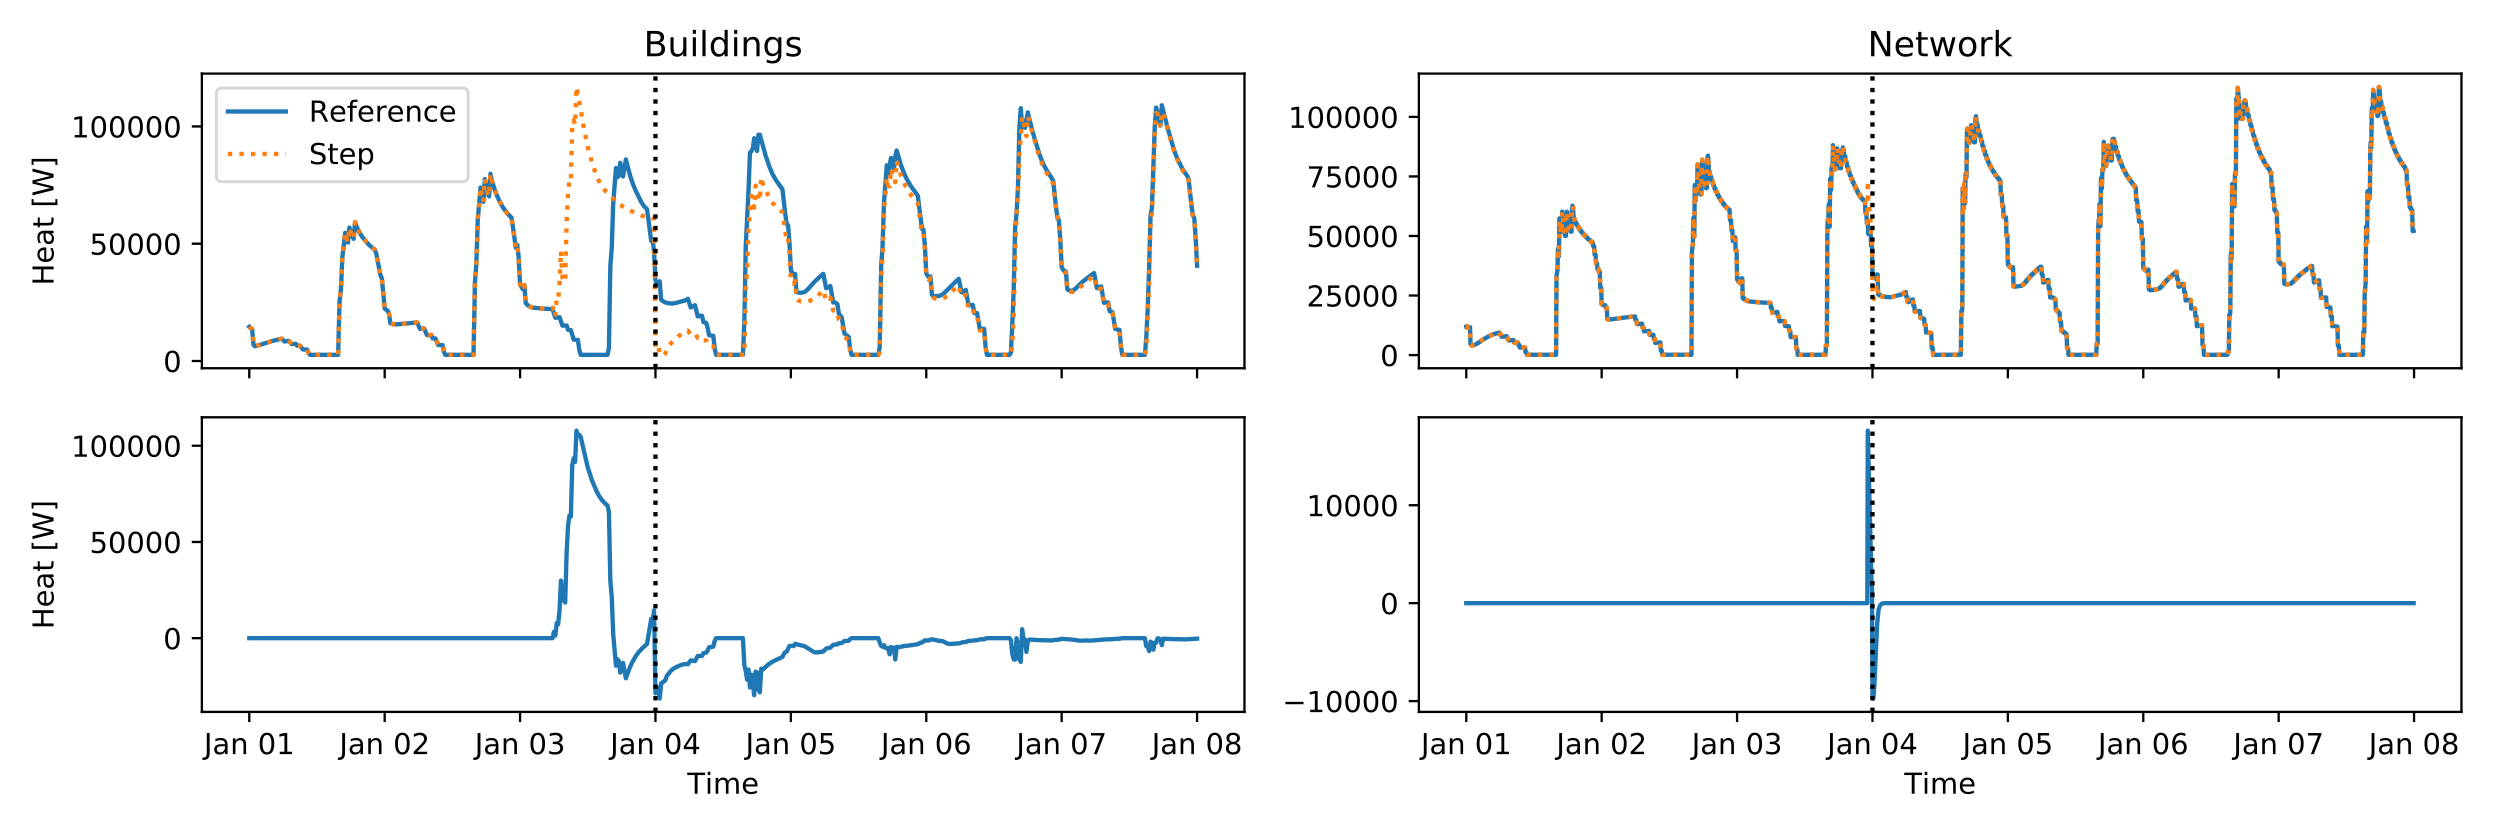 <?xml version="1.0" encoding="utf-8" standalone="no"?>
<!DOCTYPE svg PUBLIC "-//W3C//DTD SVG 1.1//EN"
  "http://www.w3.org/Graphics/SVG/1.1/DTD/svg11.dtd">
<!-- Created with matplotlib (http://matplotlib.org/) -->
<svg height="288pt" version="1.1" viewBox="0 0 864 288" width="864pt" xmlns="http://www.w3.org/2000/svg" xmlns:xlink="http://www.w3.org/1999/xlink">
 <defs>
  <style type="text/css">
*{stroke-linecap:butt;stroke-linejoin:round;}
  </style>
 </defs>
 <g id="figure_1">
  <g id="patch_1">
   <path d="M 0 288 
L 864 288 
L 864 0 
L 0 0 
z
" style="fill:#ffffff;"/>
  </g>
  <g id="axes_1">
   <g id="patch_2">
    <path d="M 69.77 127.256 
L 430.085 127.256 
L 430.085 25.44 
L 69.77 25.44 
z
" style="fill:#ffffff;"/>
   </g>
   <g id="matplotlib.axis_1">
    <g id="xtick_1">
     <g id="line2d_1">
      <defs>
       <path d="M 0 0 
L 0 3.5 
" id="mfd9bb54495" style="stroke:#000000;stroke-width:0.8;"/>
      </defs>
      <g>
       <use style="stroke:#000000;stroke-width:0.8;" x="86.148" xlink:href="#mfd9bb54495" y="127.256"/>
      </g>
     </g>
    </g>
    <g id="xtick_2">
     <g id="line2d_2">
      <g>
       <use style="stroke:#000000;stroke-width:0.8;" x="132.942" xlink:href="#mfd9bb54495" y="127.256"/>
      </g>
     </g>
    </g>
    <g id="xtick_3">
     <g id="line2d_3">
      <g>
       <use style="stroke:#000000;stroke-width:0.8;" x="179.736" xlink:href="#mfd9bb54495" y="127.256"/>
      </g>
     </g>
    </g>
    <g id="xtick_4">
     <g id="line2d_4">
      <g>
       <use style="stroke:#000000;stroke-width:0.8;" x="226.53" xlink:href="#mfd9bb54495" y="127.256"/>
      </g>
     </g>
    </g>
    <g id="xtick_5">
     <g id="line2d_5">
      <g>
       <use style="stroke:#000000;stroke-width:0.8;" x="273.325" xlink:href="#mfd9bb54495" y="127.256"/>
      </g>
     </g>
    </g>
    <g id="xtick_6">
     <g id="line2d_6">
      <g>
       <use style="stroke:#000000;stroke-width:0.8;" x="320.119" xlink:href="#mfd9bb54495" y="127.256"/>
      </g>
     </g>
    </g>
    <g id="xtick_7">
     <g id="line2d_7">
      <g>
       <use style="stroke:#000000;stroke-width:0.8;" x="366.913" xlink:href="#mfd9bb54495" y="127.256"/>
      </g>
     </g>
    </g>
    <g id="xtick_8">
     <g id="line2d_8">
      <g>
       <use style="stroke:#000000;stroke-width:0.8;" x="413.707" xlink:href="#mfd9bb54495" y="127.256"/>
      </g>
     </g>
    </g>
   </g>
   <g id="matplotlib.axis_2">
    <g id="ytick_1">
     <g id="line2d_9">
      <defs>
       <path d="M 0 0 
L -3.5 0 
" id="m07159aa5f7" style="stroke:#000000;stroke-width:0.8;"/>
      </defs>
      <g>
       <use style="stroke:#000000;stroke-width:0.8;" x="69.77" xlink:href="#m07159aa5f7" y="124.759"/>
      </g>
     </g>
     <g id="text_1">
      <!-- 0 -->
      <defs>
       <path d="M 31.781 66.406 
Q 24.172 66.406 20.328 58.906 
Q 16.5 51.422 16.5 36.375 
Q 16.5 21.391 20.328 13.891 
Q 24.172 6.391 31.781 6.391 
Q 39.453 6.391 43.281 13.891 
Q 47.125 21.391 47.125 36.375 
Q 47.125 51.422 43.281 58.906 
Q 39.453 66.406 31.781 66.406 
z
M 31.781 74.219 
Q 44.047 74.219 50.516 64.516 
Q 56.984 54.828 56.984 36.375 
Q 56.984 17.969 50.516 8.266 
Q 44.047 -1.422 31.781 -1.422 
Q 19.531 -1.422 13.062 8.266 
Q 6.594 17.969 6.594 36.375 
Q 6.594 54.828 13.062 64.516 
Q 19.531 74.219 31.781 74.219 
z
" id="DejaVuSans-30"/>
      </defs>
      <g transform="translate(56.407 128.558)scale(0.1 -0.1)">
       <use xlink:href="#DejaVuSans-30"/>
      </g>
     </g>
    </g>
    <g id="ytick_2">
     <g id="line2d_10">
      <g>
       <use style="stroke:#000000;stroke-width:0.8;" x="69.77" xlink:href="#m07159aa5f7" y="84.23"/>
      </g>
     </g>
     <g id="text_2">
      <!-- 50000 -->
      <defs>
       <path d="M 10.797 72.906 
L 49.516 72.906 
L 49.516 64.594 
L 19.828 64.594 
L 19.828 46.734 
Q 21.969 47.469 24.109 47.828 
Q 26.266 48.188 28.422 48.188 
Q 40.625 48.188 47.75 41.5 
Q 54.891 34.812 54.891 23.391 
Q 54.891 11.625 47.562 5.094 
Q 40.234 -1.422 26.906 -1.422 
Q 22.312 -1.422 17.547 -0.641 
Q 12.797 0.141 7.719 1.703 
L 7.719 11.625 
Q 12.109 9.234 16.797 8.062 
Q 21.484 6.891 26.703 6.891 
Q 35.156 6.891 40.078 11.328 
Q 45.016 15.766 45.016 23.391 
Q 45.016 31 40.078 35.438 
Q 35.156 39.891 26.703 39.891 
Q 22.75 39.891 18.812 39.016 
Q 14.891 38.141 10.797 36.281 
z
" id="DejaVuSans-35"/>
      </defs>
      <g transform="translate(30.957 88.03)scale(0.1 -0.1)">
       <use xlink:href="#DejaVuSans-35"/>
       <use x="63.623" xlink:href="#DejaVuSans-30"/>
       <use x="127.246" xlink:href="#DejaVuSans-30"/>
       <use x="190.869" xlink:href="#DejaVuSans-30"/>
       <use x="254.492" xlink:href="#DejaVuSans-30"/>
      </g>
     </g>
    </g>
    <g id="ytick_3">
     <g id="line2d_11">
      <g>
       <use style="stroke:#000000;stroke-width:0.8;" x="69.77" xlink:href="#m07159aa5f7" y="43.702"/>
      </g>
     </g>
     <g id="text_3">
      <!-- 100000 -->
      <defs>
       <path d="M 12.406 8.297 
L 28.516 8.297 
L 28.516 63.922 
L 10.984 60.406 
L 10.984 69.391 
L 28.422 72.906 
L 38.281 72.906 
L 38.281 8.297 
L 54.391 8.297 
L 54.391 0 
L 12.406 0 
z
" id="DejaVuSans-31"/>
      </defs>
      <g transform="translate(24.595 47.501)scale(0.1 -0.1)">
       <use xlink:href="#DejaVuSans-31"/>
       <use x="63.623" xlink:href="#DejaVuSans-30"/>
       <use x="127.246" xlink:href="#DejaVuSans-30"/>
       <use x="190.869" xlink:href="#DejaVuSans-30"/>
       <use x="254.492" xlink:href="#DejaVuSans-30"/>
       <use x="318.115" xlink:href="#DejaVuSans-30"/>
      </g>
     </g>
    </g>
    <g id="text_4">
     <!-- Heat [W] -->
     <defs>
      <path d="M 9.812 72.906 
L 19.672 72.906 
L 19.672 43.016 
L 55.516 43.016 
L 55.516 72.906 
L 65.375 72.906 
L 65.375 0 
L 55.516 0 
L 55.516 34.719 
L 19.672 34.719 
L 19.672 0 
L 9.812 0 
z
" id="DejaVuSans-48"/>
      <path d="M 56.203 29.594 
L 56.203 25.203 
L 14.891 25.203 
Q 15.484 15.922 20.484 11.062 
Q 25.484 6.203 34.422 6.203 
Q 39.594 6.203 44.453 7.469 
Q 49.312 8.734 54.109 11.281 
L 54.109 2.781 
Q 49.266 0.734 44.188 -0.344 
Q 39.109 -1.422 33.891 -1.422 
Q 20.797 -1.422 13.156 6.188 
Q 5.516 13.812 5.516 26.812 
Q 5.516 40.234 12.766 48.109 
Q 20.016 56 32.328 56 
Q 43.359 56 49.781 48.891 
Q 56.203 41.797 56.203 29.594 
z
M 47.219 32.234 
Q 47.125 39.594 43.094 43.984 
Q 39.062 48.391 32.422 48.391 
Q 24.906 48.391 20.391 44.141 
Q 15.875 39.891 15.188 32.172 
z
" id="DejaVuSans-65"/>
      <path d="M 34.281 27.484 
Q 23.391 27.484 19.188 25 
Q 14.984 22.516 14.984 16.5 
Q 14.984 11.719 18.141 8.906 
Q 21.297 6.109 26.703 6.109 
Q 34.188 6.109 38.703 11.406 
Q 43.219 16.703 43.219 25.484 
L 43.219 27.484 
z
M 52.203 31.203 
L 52.203 0 
L 43.219 0 
L 43.219 8.297 
Q 40.141 3.328 35.547 0.953 
Q 30.953 -1.422 24.312 -1.422 
Q 15.922 -1.422 10.953 3.297 
Q 6 8.016 6 15.922 
Q 6 25.141 12.172 29.828 
Q 18.359 34.516 30.609 34.516 
L 43.219 34.516 
L 43.219 35.406 
Q 43.219 41.609 39.141 45 
Q 35.062 48.391 27.688 48.391 
Q 23 48.391 18.547 47.266 
Q 14.109 46.141 10.016 43.891 
L 10.016 52.203 
Q 14.938 54.109 19.578 55.047 
Q 24.219 56 28.609 56 
Q 40.484 56 46.344 49.844 
Q 52.203 43.703 52.203 31.203 
z
" id="DejaVuSans-61"/>
      <path d="M 18.312 70.219 
L 18.312 54.688 
L 36.812 54.688 
L 36.812 47.703 
L 18.312 47.703 
L 18.312 18.016 
Q 18.312 11.328 20.141 9.422 
Q 21.969 7.516 27.594 7.516 
L 36.812 7.516 
L 36.812 0 
L 27.594 0 
Q 17.188 0 13.234 3.875 
Q 9.281 7.766 9.281 18.016 
L 9.281 47.703 
L 2.688 47.703 
L 2.688 54.688 
L 9.281 54.688 
L 9.281 70.219 
z
" id="DejaVuSans-74"/>
      <path id="DejaVuSans-20"/>
      <path d="M 8.594 75.984 
L 29.297 75.984 
L 29.297 69 
L 17.578 69 
L 17.578 -6.203 
L 29.297 -6.203 
L 29.297 -13.188 
L 8.594 -13.188 
z
" id="DejaVuSans-5b"/>
      <path d="M 3.328 72.906 
L 13.281 72.906 
L 28.609 11.281 
L 43.891 72.906 
L 54.984 72.906 
L 70.312 11.281 
L 85.594 72.906 
L 95.609 72.906 
L 77.297 0 
L 64.891 0 
L 49.516 63.281 
L 33.984 0 
L 21.578 0 
z
" id="DejaVuSans-57"/>
      <path d="M 30.422 75.984 
L 30.422 -13.188 
L 9.719 -13.188 
L 9.719 -6.203 
L 21.391 -6.203 
L 21.391 69 
L 9.719 69 
L 9.719 75.984 
z
" id="DejaVuSans-5d"/>
     </defs>
     <g transform="translate(18.515 98.644)rotate(-90)scale(0.1 -0.1)">
      <use xlink:href="#DejaVuSans-48"/>
      <use x="75.195" xlink:href="#DejaVuSans-65"/>
      <use x="136.719" xlink:href="#DejaVuSans-61"/>
      <use x="197.998" xlink:href="#DejaVuSans-74"/>
      <use x="237.207" xlink:href="#DejaVuSans-20"/>
      <use x="268.994" xlink:href="#DejaVuSans-5b"/>
      <use x="308.008" xlink:href="#DejaVuSans-57"/>
      <use x="406.885" xlink:href="#DejaVuSans-5d"/>
     </g>
    </g>
   </g>
   <g id="line2d_12">
    <path clip-path="url(#pb69600dada)" d="M 86.148 112.948 
L 86.635 113.463 
L 87.123 113.672 
L 87.61 119.177 
L 88.098 119.659 
L 89.56 119.273 
L 93.947 117.879 
L 97.359 117.053 
L 98.334 118.024 
L 99.796 117.812 
L 100.771 118.908 
L 102.233 118.817 
L 102.721 119.457 
L 103.696 119.489 
L 104.671 120.761 
L 106.133 120.806 
L 106.62 122.027 
L 107.108 122.628 
L 116.857 122.628 
L 117.344 104.308 
L 117.831 99.906 
L 118.319 88.872 
L 119.294 80.443 
L 119.781 82.438 
L 120.269 83.84 
L 120.756 78.648 
L 121.244 80.332 
L 122.218 82.538 
L 122.706 76.773 
L 123.193 78.277 
L 124.168 80.216 
L 125.143 81.769 
L 126.605 83.631 
L 128.068 85.109 
L 129.53 86.308 
L 130.017 87.584 
L 131.48 95.115 
L 131.967 96.157 
L 132.942 106.615 
L 133.43 107.061 
L 133.917 107.334 
L 134.404 108.171 
L 134.892 111.723 
L 135.867 112.038 
L 137.329 112.089 
L 140.741 111.766 
L 144.153 111.438 
L 145.128 113.644 
L 146.59 113.539 
L 147.565 115.818 
L 149.028 115.786 
L 149.515 116.932 
L 150.49 116.967 
L 151.465 119.25 
L 152.927 119.232 
L 153.415 121.535 
L 153.902 122.628 
L 163.651 122.628 
L 164.138 97.516 
L 164.626 91.105 
L 165.113 75.874 
L 166.088 64.807 
L 166.575 67.69 
L 167.063 69.754 
L 167.55 61.893 
L 168.038 64.92 
L 168.525 66.722 
L 169.013 67.878 
L 169.5 60.064 
L 169.987 62.401 
L 170.962 65.526 
L 171.937 68.053 
L 172.912 70.103 
L 173.887 71.793 
L 175.349 73.806 
L 176.812 75.25 
L 178.274 85.644 
L 178.761 84.624 
L 179.249 88.939 
L 179.736 98.305 
L 180.224 99.252 
L 180.711 99.926 
L 181.199 98.503 
L 181.686 104.752 
L 182.661 105.712 
L 183.636 106.211 
L 184.611 106.39 
L 188.51 106.72 
L 190.947 106.81 
L 191.922 109.818 
L 193.385 109.618 
L 194.359 112.537 
L 195.822 112.496 
L 196.309 113.974 
L 197.284 114.081 
L 198.259 117.357 
L 199.721 117.5 
L 200.209 120.959 
L 200.696 122.628 
L 209.957 122.628 
L 210.445 120.277 
L 210.932 91.891 
L 211.42 85.704 
L 211.907 70.717 
L 212.882 58.054 
L 213.37 61.258 
L 213.857 60.781 
L 214.344 56.254 
L 215.319 60.995 
L 216.294 55.103 
L 217.757 60.697 
L 218.731 63.603 
L 219.706 65.93 
L 221.656 69.89 
L 222.631 71.341 
L 223.606 72.292 
L 225.068 83.3 
L 225.556 82.682 
L 226.043 87.231 
L 226.53 96.881 
L 227.018 97.812 
L 227.505 98.449 
L 227.993 97.211 
L 228.48 103.533 
L 228.968 104.001 
L 229.942 104.526 
L 230.917 104.778 
L 232.38 104.929 
L 233.355 104.744 
L 236.767 103.842 
L 237.742 103.252 
L 238.716 106.269 
L 240.179 105.474 
L 241.154 109.357 
L 242.128 109.106 
L 242.616 109.122 
L 243.103 111.305 
L 244.078 111.589 
L 244.566 113.452 
L 245.053 115.837 
L 246.515 116.095 
L 247.003 120.512 
L 247.49 122.628 
L 256.752 122.628 
L 257.239 111.333 
L 257.727 85.133 
L 258.701 65.486 
L 259.189 52.726 
L 259.676 52.299 
L 260.164 51.367 
L 260.651 47.776 
L 261.626 52.154 
L 262.113 46.55 
L 262.601 46.553 
L 264.551 53.636 
L 266.013 57.92 
L 266.988 60.172 
L 267.963 61.954 
L 269.425 64.06 
L 270.4 65.356 
L 271.375 73.826 
L 271.862 77.477 
L 272.35 77.824 
L 272.837 83.79 
L 273.325 93.436 
L 273.812 94.263 
L 274.299 94.81 
L 274.787 94.703 
L 275.274 100.877 
L 275.762 101.099 
L 276.737 101.184 
L 277.712 101.036 
L 278.199 100.844 
L 279.174 99.986 
L 281.611 97.258 
L 284.048 95.026 
L 284.536 94.649 
L 285.511 99.627 
L 286.973 98.874 
L 287.948 104.509 
L 288.435 104.498 
L 288.923 104.695 
L 289.41 105.126 
L 289.898 108.415 
L 290.872 109.554 
L 291.847 115.242 
L 293.31 116.442 
L 293.797 120.742 
L 294.284 122.628 
L 303.546 122.628 
L 304.033 119.742 
L 304.521 92.08 
L 305.008 85.254 
L 305.496 70.105 
L 306.47 57.119 
L 306.958 60.128 
L 307.933 54.557 
L 308.908 58.367 
L 309.395 54.017 
L 309.883 52.011 
L 311.345 56.988 
L 312.32 59.593 
L 313.295 61.737 
L 314.757 64.291 
L 316.219 66.277 
L 317.194 67.65 
L 318.169 75.523 
L 318.656 79.11 
L 319.144 79.349 
L 319.631 84.907 
L 320.119 94.519 
L 320.606 95.32 
L 321.094 95.846 
L 321.581 95.554 
L 322.068 101.857 
L 322.556 102.276 
L 323.043 102.403 
L 324.506 102.251 
L 325.481 101.933 
L 325.968 101.607 
L 330.355 97.255 
L 331.33 96.378 
L 332.305 101.033 
L 333.767 100.214 
L 334.742 105.53 
L 335.717 105.377 
L 336.204 105.378 
L 336.692 108.157 
L 337.667 108.191 
L 338.641 113.699 
L 340.104 113.642 
L 340.591 119.66 
L 341.079 122.628 
L 348.878 122.628 
L 349.365 121.812 
L 349.853 111.989 
L 350.34 99.819 
L 350.827 78.437 
L 351.315 73.995 
L 351.802 64.702 
L 352.29 44.138 
L 352.777 37.391 
L 353.265 44.089 
L 353.752 41.755 
L 354.239 44.163 
L 355.214 38.822 
L 356.677 44.869 
L 359.114 53.035 
L 360.089 55.598 
L 361.064 57.678 
L 362.526 60.191 
L 363.501 61.567 
L 363.988 62.579 
L 364.963 71.555 
L 365.451 75.217 
L 365.938 76.064 
L 366.425 82.707 
L 366.913 92.391 
L 367.4 93.219 
L 367.888 93.68 
L 368.375 93.833 
L 368.863 99.983 
L 369.35 100.302 
L 369.838 100.471 
L 370.325 100.482 
L 370.812 100.365 
L 371.787 99.673 
L 372.762 98.702 
L 374.224 97.3 
L 377.149 95.019 
L 378.124 94.382 
L 379.099 99.577 
L 380.561 98.995 
L 381.536 104.657 
L 382.511 104.508 
L 382.998 104.549 
L 383.486 107.547 
L 384.461 107.836 
L 385.436 113.694 
L 386.898 114.016 
L 387.385 119.827 
L 387.873 122.628 
L 395.672 122.628 
L 396.159 116.578 
L 396.647 106.798 
L 397.134 92.786 
L 397.622 74.548 
L 398.109 71.828 
L 399.084 43.728 
L 399.571 37.186 
L 401.034 43.367 
L 401.521 36.372 
L 403.471 44.027 
L 405.908 52.351 
L 406.883 54.815 
L 408.345 57.815 
L 409.32 59.432 
L 410.295 60.756 
L 410.782 61.821 
L 411.757 70.87 
L 412.245 74.328 
L 412.732 75.298 
L 413.22 82.258 
L 413.707 91.822 
L 413.707 91.822 
" style="fill:none;stroke:#1f77b4;stroke-linecap:square;stroke-width:1.5;"/>
   </g>
   <g id="line2d_13">
    <path clip-path="url(#pb69600dada)" d="M 86.148 112.948 
L 86.635 113.463 
L 87.123 113.672 
L 87.61 119.177 
L 88.098 119.659 
L 89.56 119.273 
L 93.947 117.879 
L 97.359 117.053 
L 98.334 118.024 
L 99.796 117.812 
L 100.771 118.908 
L 102.233 118.817 
L 102.721 119.457 
L 103.696 119.489 
L 104.671 120.761 
L 106.133 120.806 
L 106.62 122.027 
L 107.108 122.628 
L 116.857 122.628 
L 117.344 104.308 
L 117.831 99.906 
L 118.319 88.872 
L 119.294 80.443 
L 119.781 82.438 
L 120.269 83.84 
L 120.756 78.648 
L 121.244 80.332 
L 122.218 82.538 
L 122.706 76.773 
L 123.193 78.277 
L 124.168 80.216 
L 125.143 81.769 
L 126.605 83.631 
L 128.068 85.109 
L 129.53 86.308 
L 130.017 87.584 
L 131.48 95.115 
L 131.967 96.157 
L 132.942 106.615 
L 133.43 107.061 
L 133.917 107.334 
L 134.404 108.171 
L 134.892 111.723 
L 135.867 112.038 
L 137.329 112.089 
L 140.741 111.766 
L 144.153 111.438 
L 145.128 113.644 
L 146.59 113.539 
L 147.565 115.818 
L 149.028 115.786 
L 149.515 116.932 
L 150.49 116.967 
L 151.465 119.25 
L 152.927 119.232 
L 153.415 121.535 
L 153.902 122.628 
L 163.651 122.628 
L 164.138 97.516 
L 164.626 91.105 
L 165.113 75.874 
L 166.088 64.807 
L 166.575 67.69 
L 167.063 69.754 
L 167.55 61.893 
L 168.038 64.92 
L 168.525 66.722 
L 169.013 67.878 
L 169.5 60.064 
L 169.987 62.401 
L 170.962 65.526 
L 171.937 68.053 
L 172.912 70.103 
L 173.887 71.793 
L 175.349 73.806 
L 176.812 75.25 
L 178.274 85.644 
L 178.761 84.624 
L 179.249 88.939 
L 179.736 98.305 
L 180.224 99.252 
L 180.711 99.926 
L 181.199 98.503 
L 181.686 104.752 
L 182.661 105.712 
L 183.636 106.211 
L 184.611 106.39 
L 188.51 106.72 
L 190.947 106.81 
L 191.435 105.684 
L 191.922 108.695 
L 192.41 103.412 
L 192.897 103.842 
L 193.385 97.607 
L 193.872 86.83 
L 194.359 95.897 
L 195.334 97.481 
L 195.822 76.529 
L 196.309 66.676 
L 196.797 62.424 
L 197.284 62.814 
L 197.772 42.744 
L 198.259 41.602 
L 198.746 43.173 
L 199.234 30.068 
L 199.721 32.401 
L 201.671 43.547 
L 202.646 48.571 
L 203.621 52.7 
L 205.083 57.716 
L 206.545 61.623 
L 207.52 63.617 
L 208.495 65.142 
L 209.47 66.268 
L 213.37 70.058 
L 215.319 71.404 
L 217.757 72.769 
L 219.219 73.369 
L 220.681 73.903 
L 222.143 74.713 
L 223.118 74.761 
L 224.093 74.758 
L 225.068 75.191 
L 225.556 75.43 
L 226.043 75.518 
L 226.53 120.043 
L 227.018 119.502 
L 227.505 119.247 
L 227.993 122.628 
L 229.455 122.628 
L 229.942 122.213 
L 230.43 120.605 
L 231.405 119.207 
L 232.867 117.569 
L 234.329 116.3 
L 235.792 115.287 
L 237.742 114.236 
L 238.716 115.598 
L 240.179 115.135 
L 241.154 116.814 
L 242.616 116.613 
L 243.103 117.611 
L 244.078 117.632 
L 245.053 119.643 
L 246.515 119.666 
L 247.003 121.648 
L 247.49 122.628 
L 257.239 122.628 
L 257.727 99.048 
L 258.214 92.993 
L 258.701 78.69 
L 259.676 67.655 
L 260.164 70.106 
L 260.651 71.782 
L 261.139 64.172 
L 261.626 66.569 
L 262.601 69.344 
L 263.088 61.248 
L 263.576 63.299 
L 264.551 65.701 
L 266.013 68.552 
L 266.988 70.061 
L 268.45 71.744 
L 269.913 72.986 
L 270.4 73.272 
L 271.862 83.198 
L 272.35 82.448 
L 272.837 87.084 
L 273.325 96.648 
L 273.812 97.53 
L 274.299 98.13 
L 274.787 97.1 
L 275.274 103.401 
L 275.762 103.791 
L 276.737 104.167 
L 278.199 104.331 
L 279.174 104.23 
L 281.611 103.218 
L 282.586 102.316 
L 284.536 100.235 
L 285.511 103.977 
L 286.973 102.869 
L 287.948 107.31 
L 288.435 107.229 
L 288.923 107.358 
L 289.41 107.725 
L 289.898 110.55 
L 290.872 111.596 
L 291.847 116.418 
L 293.31 117.555 
L 293.797 121.102 
L 294.284 122.628 
L 303.546 122.628 
L 304.033 121.607 
L 304.521 95.318 
L 305.008 88.852 
L 305.496 73.041 
L 306.47 61.416 
L 306.958 64.233 
L 307.445 64.393 
L 307.933 58.31 
L 308.908 62.369 
L 309.395 62.967 
L 309.883 55.661 
L 310.857 59.167 
L 311.832 61.809 
L 312.807 63.974 
L 313.782 65.762 
L 315.244 67.886 
L 317.194 70.197 
L 318.656 80.953 
L 319.144 80.711 
L 319.631 85.803 
L 320.119 95.511 
L 320.606 96.302 
L 321.094 96.809 
L 321.581 96.093 
L 322.068 102.392 
L 322.556 102.84 
L 323.531 103.297 
L 324.018 103.394 
L 324.993 103.246 
L 326.455 102.819 
L 327.43 102.293 
L 329.38 100.37 
L 330.842 99.012 
L 331.33 98.611 
L 332.305 102.768 
L 333.767 101.826 
L 334.742 106.663 
L 335.717 106.467 
L 336.204 106.448 
L 336.692 109.04 
L 337.667 109.046 
L 338.641 114.194 
L 340.104 114.12 
L 340.591 119.816 
L 341.079 122.628 
L 349.365 122.628 
L 349.853 118.65 
L 350.34 108.747 
L 350.827 87.479 
L 351.315 73.995 
L 351.802 67.467 
L 352.29 52.983 
L 352.777 47.39 
L 353.265 40.325 
L 353.752 42.22 
L 354.727 47.054 
L 355.214 40.155 
L 355.702 41.507 
L 356.677 45.537 
L 359.114 53.874 
L 360.089 56.484 
L 361.064 58.596 
L 362.526 61.135 
L 363.988 63.425 
L 364.963 72.201 
L 365.451 75.964 
L 365.938 76.623 
L 366.425 82.974 
L 366.913 92.66 
L 367.4 93.521 
L 367.888 94.099 
L 368.375 94.152 
L 368.863 100.323 
L 369.35 100.639 
L 370.325 100.878 
L 370.812 100.869 
L 371.787 100.523 
L 373.25 99.262 
L 374.712 97.885 
L 377.149 96.029 
L 378.124 95.354 
L 379.099 100.336 
L 380.561 99.721 
L 381.536 105.185 
L 382.511 105.023 
L 382.998 105.058 
L 383.486 107.97 
L 384.461 108.251 
L 385.436 113.939 
L 386.898 114.255 
L 387.385 119.905 
L 387.873 122.628 
L 395.672 122.628 
L 396.159 119.979 
L 397.134 98.222 
L 397.622 76.011 
L 398.109 73.737 
L 398.596 61.931 
L 399.084 45.628 
L 399.571 39.072 
L 400.059 39.221 
L 401.034 43.998 
L 401.521 39.287 
L 402.009 38.585 
L 404.446 47.943 
L 405.421 51.335 
L 406.395 54.068 
L 407.858 57.364 
L 409.32 59.926 
L 410.295 61.259 
L 410.782 62.266 
L 411.757 71.203 
L 412.245 74.732 
L 412.732 75.585 
L 413.22 82.378 
L 413.707 92.02 
L 413.707 92.02 
" style="fill:none;stroke:#ff7f0e;stroke-dasharray:1.5,2.475;stroke-dashoffset:0;stroke-width:1.5;"/>
   </g>
   <g id="line2d_14">
    <path clip-path="url(#pb69600dada)" d="M 226.53 127.256 
L 226.53 25.44 
" style="fill:none;stroke:#000000;stroke-dasharray:1.5,2.475;stroke-dashoffset:0;stroke-width:1.5;"/>
   </g>
   <g id="patch_3">
    <path d="M 69.77 127.256 
L 69.77 25.44 
" style="fill:none;stroke:#000000;stroke-linecap:square;stroke-linejoin:miter;stroke-width:0.8;"/>
   </g>
   <g id="patch_4">
    <path d="M 430.085 127.256 
L 430.085 25.44 
" style="fill:none;stroke:#000000;stroke-linecap:square;stroke-linejoin:miter;stroke-width:0.8;"/>
   </g>
   <g id="patch_5">
    <path d="M 69.77 127.256 
L 430.085 127.256 
" style="fill:none;stroke:#000000;stroke-linecap:square;stroke-linejoin:miter;stroke-width:0.8;"/>
   </g>
   <g id="patch_6">
    <path d="M 69.77 25.44 
L 430.085 25.44 
" style="fill:none;stroke:#000000;stroke-linecap:square;stroke-linejoin:miter;stroke-width:0.8;"/>
   </g>
   <g id="text_5">
    <!-- Buildings -->
    <defs>
     <path d="M 19.672 34.812 
L 19.672 8.109 
L 35.5 8.109 
Q 43.453 8.109 47.281 11.406 
Q 51.125 14.703 51.125 21.484 
Q 51.125 28.328 47.281 31.562 
Q 43.453 34.812 35.5 34.812 
z
M 19.672 64.797 
L 19.672 42.828 
L 34.281 42.828 
Q 41.5 42.828 45.031 45.531 
Q 48.578 48.25 48.578 53.812 
Q 48.578 59.328 45.031 62.062 
Q 41.5 64.797 34.281 64.797 
z
M 9.812 72.906 
L 35.016 72.906 
Q 46.297 72.906 52.391 68.219 
Q 58.5 63.531 58.5 54.891 
Q 58.5 48.188 55.375 44.234 
Q 52.25 40.281 46.188 39.312 
Q 53.469 37.75 57.5 32.781 
Q 61.531 27.828 61.531 20.406 
Q 61.531 10.641 54.891 5.312 
Q 48.25 0 35.984 0 
L 9.812 0 
z
" id="DejaVuSans-42"/>
     <path d="M 8.5 21.578 
L 8.5 54.688 
L 17.484 54.688 
L 17.484 21.922 
Q 17.484 14.156 20.5 10.266 
Q 23.531 6.391 29.594 6.391 
Q 36.859 6.391 41.078 11.031 
Q 45.312 15.672 45.312 23.688 
L 45.312 54.688 
L 54.297 54.688 
L 54.297 0 
L 45.312 0 
L 45.312 8.406 
Q 42.047 3.422 37.719 1 
Q 33.406 -1.422 27.688 -1.422 
Q 18.266 -1.422 13.375 4.438 
Q 8.5 10.297 8.5 21.578 
z
M 31.109 56 
z
" id="DejaVuSans-75"/>
     <path d="M 9.422 54.688 
L 18.406 54.688 
L 18.406 0 
L 9.422 0 
z
M 9.422 75.984 
L 18.406 75.984 
L 18.406 64.594 
L 9.422 64.594 
z
" id="DejaVuSans-69"/>
     <path d="M 9.422 75.984 
L 18.406 75.984 
L 18.406 0 
L 9.422 0 
z
" id="DejaVuSans-6c"/>
     <path d="M 45.406 46.391 
L 45.406 75.984 
L 54.391 75.984 
L 54.391 0 
L 45.406 0 
L 45.406 8.203 
Q 42.578 3.328 38.25 0.953 
Q 33.938 -1.422 27.875 -1.422 
Q 17.969 -1.422 11.734 6.484 
Q 5.516 14.406 5.516 27.297 
Q 5.516 40.188 11.734 48.094 
Q 17.969 56 27.875 56 
Q 33.938 56 38.25 53.625 
Q 42.578 51.266 45.406 46.391 
z
M 14.797 27.297 
Q 14.797 17.391 18.875 11.75 
Q 22.953 6.109 30.078 6.109 
Q 37.203 6.109 41.297 11.75 
Q 45.406 17.391 45.406 27.297 
Q 45.406 37.203 41.297 42.844 
Q 37.203 48.484 30.078 48.484 
Q 22.953 48.484 18.875 42.844 
Q 14.797 37.203 14.797 27.297 
z
" id="DejaVuSans-64"/>
     <path d="M 54.891 33.016 
L 54.891 0 
L 45.906 0 
L 45.906 32.719 
Q 45.906 40.484 42.875 44.328 
Q 39.844 48.188 33.797 48.188 
Q 26.516 48.188 22.312 43.547 
Q 18.109 38.922 18.109 30.906 
L 18.109 0 
L 9.078 0 
L 9.078 54.688 
L 18.109 54.688 
L 18.109 46.188 
Q 21.344 51.125 25.703 53.562 
Q 30.078 56 35.797 56 
Q 45.219 56 50.047 50.172 
Q 54.891 44.344 54.891 33.016 
z
" id="DejaVuSans-6e"/>
     <path d="M 45.406 27.984 
Q 45.406 37.75 41.375 43.109 
Q 37.359 48.484 30.078 48.484 
Q 22.859 48.484 18.828 43.109 
Q 14.797 37.75 14.797 27.984 
Q 14.797 18.266 18.828 12.891 
Q 22.859 7.516 30.078 7.516 
Q 37.359 7.516 41.375 12.891 
Q 45.406 18.266 45.406 27.984 
z
M 54.391 6.781 
Q 54.391 -7.172 48.188 -13.984 
Q 42 -20.797 29.203 -20.797 
Q 24.469 -20.797 20.266 -20.094 
Q 16.062 -19.391 12.109 -17.922 
L 12.109 -9.188 
Q 16.062 -11.328 19.922 -12.344 
Q 23.781 -13.375 27.781 -13.375 
Q 36.625 -13.375 41.016 -8.766 
Q 45.406 -4.156 45.406 5.172 
L 45.406 9.625 
Q 42.625 4.781 38.281 2.391 
Q 33.938 0 27.875 0 
Q 17.828 0 11.672 7.656 
Q 5.516 15.328 5.516 27.984 
Q 5.516 40.672 11.672 48.328 
Q 17.828 56 27.875 56 
Q 33.938 56 38.281 53.609 
Q 42.625 51.219 45.406 46.391 
L 45.406 54.688 
L 54.391 54.688 
z
" id="DejaVuSans-67"/>
     <path d="M 44.281 53.078 
L 44.281 44.578 
Q 40.484 46.531 36.375 47.5 
Q 32.281 48.484 27.875 48.484 
Q 21.188 48.484 17.844 46.438 
Q 14.5 44.391 14.5 40.281 
Q 14.5 37.156 16.891 35.375 
Q 19.281 33.594 26.516 31.984 
L 29.594 31.297 
Q 39.156 29.25 43.188 25.516 
Q 47.219 21.781 47.219 15.094 
Q 47.219 7.469 41.188 3.016 
Q 35.156 -1.422 24.609 -1.422 
Q 20.219 -1.422 15.453 -0.562 
Q 10.688 0.297 5.422 2 
L 5.422 11.281 
Q 10.406 8.688 15.234 7.391 
Q 20.062 6.109 24.812 6.109 
Q 31.156 6.109 34.562 8.281 
Q 37.984 10.453 37.984 14.406 
Q 37.984 18.062 35.516 20.016 
Q 33.062 21.969 24.703 23.781 
L 21.578 24.516 
Q 13.234 26.266 9.516 29.906 
Q 5.812 33.547 5.812 39.891 
Q 5.812 47.609 11.281 51.797 
Q 16.75 56 26.812 56 
Q 31.781 56 36.172 55.266 
Q 40.578 54.547 44.281 53.078 
z
" id="DejaVuSans-73"/>
    </defs>
    <g transform="translate(222.462 19.44)scale(0.12 -0.12)">
     <use xlink:href="#DejaVuSans-42"/>
     <use x="68.604" xlink:href="#DejaVuSans-75"/>
     <use x="131.982" xlink:href="#DejaVuSans-69"/>
     <use x="159.766" xlink:href="#DejaVuSans-6c"/>
     <use x="187.549" xlink:href="#DejaVuSans-64"/>
     <use x="251.025" xlink:href="#DejaVuSans-69"/>
     <use x="278.809" xlink:href="#DejaVuSans-6e"/>
     <use x="342.188" xlink:href="#DejaVuSans-67"/>
     <use x="405.664" xlink:href="#DejaVuSans-73"/>
    </g>
   </g>
   <g id="legend_1">
    <g id="patch_7">
     <path d="M 76.77 62.796 
L 159.789 62.796 
Q 161.789 62.796 161.789 60.796 
L 161.789 32.44 
Q 161.789 30.44 159.789 30.44 
L 76.77 30.44 
Q 74.77 30.44 74.77 32.44 
L 74.77 60.796 
Q 74.77 62.796 76.77 62.796 
z
" style="fill:#ffffff;opacity:0.8;stroke:#cccccc;stroke-linejoin:miter;"/>
    </g>
    <g id="line2d_15">
     <path d="M 78.77 38.538 
L 98.77 38.538 
" style="fill:none;stroke:#1f77b4;stroke-linecap:square;stroke-width:1.5;"/>
    </g>
    <g id="line2d_16"/>
    <g id="text_6">
     <!-- Reference -->
     <defs>
      <path d="M 44.391 34.188 
Q 47.562 33.109 50.562 29.594 
Q 53.562 26.078 56.594 19.922 
L 66.609 0 
L 56 0 
L 46.688 18.703 
Q 43.062 26.031 39.672 28.422 
Q 36.281 30.812 30.422 30.812 
L 19.672 30.812 
L 19.672 0 
L 9.812 0 
L 9.812 72.906 
L 32.078 72.906 
Q 44.578 72.906 50.734 67.672 
Q 56.891 62.453 56.891 51.906 
Q 56.891 45.016 53.688 40.469 
Q 50.484 35.938 44.391 34.188 
z
M 19.672 64.797 
L 19.672 38.922 
L 32.078 38.922 
Q 39.203 38.922 42.844 42.219 
Q 46.484 45.516 46.484 51.906 
Q 46.484 58.297 42.844 61.547 
Q 39.203 64.797 32.078 64.797 
z
" id="DejaVuSans-52"/>
      <path d="M 37.109 75.984 
L 37.109 68.5 
L 28.516 68.5 
Q 23.688 68.5 21.797 66.547 
Q 19.922 64.594 19.922 59.516 
L 19.922 54.688 
L 34.719 54.688 
L 34.719 47.703 
L 19.922 47.703 
L 19.922 0 
L 10.891 0 
L 10.891 47.703 
L 2.297 47.703 
L 2.297 54.688 
L 10.891 54.688 
L 10.891 58.5 
Q 10.891 67.625 15.141 71.797 
Q 19.391 75.984 28.609 75.984 
z
" id="DejaVuSans-66"/>
      <path d="M 41.109 46.297 
Q 39.594 47.172 37.812 47.578 
Q 36.031 48 33.891 48 
Q 26.266 48 22.188 43.047 
Q 18.109 38.094 18.109 28.812 
L 18.109 0 
L 9.078 0 
L 9.078 54.688 
L 18.109 54.688 
L 18.109 46.188 
Q 20.953 51.172 25.484 53.578 
Q 30.031 56 36.531 56 
Q 37.453 56 38.578 55.875 
Q 39.703 55.766 41.062 55.516 
z
" id="DejaVuSans-72"/>
      <path d="M 48.781 52.594 
L 48.781 44.188 
Q 44.969 46.297 41.141 47.344 
Q 37.312 48.391 33.406 48.391 
Q 24.656 48.391 19.812 42.844 
Q 14.984 37.312 14.984 27.297 
Q 14.984 17.281 19.812 11.734 
Q 24.656 6.203 33.406 6.203 
Q 37.312 6.203 41.141 7.25 
Q 44.969 8.297 48.781 10.406 
L 48.781 2.094 
Q 45.016 0.344 40.984 -0.531 
Q 36.969 -1.422 32.422 -1.422 
Q 20.062 -1.422 12.781 6.344 
Q 5.516 14.109 5.516 27.297 
Q 5.516 40.672 12.859 48.328 
Q 20.219 56 33.016 56 
Q 37.156 56 41.109 55.141 
Q 45.062 54.297 48.781 52.594 
z
" id="DejaVuSans-63"/>
     </defs>
     <g transform="translate(106.77 42.038)scale(0.1 -0.1)">
      <use xlink:href="#DejaVuSans-52"/>
      <use x="69.42" xlink:href="#DejaVuSans-65"/>
      <use x="130.943" xlink:href="#DejaVuSans-66"/>
      <use x="166.148" xlink:href="#DejaVuSans-65"/>
      <use x="227.672" xlink:href="#DejaVuSans-72"/>
      <use x="268.754" xlink:href="#DejaVuSans-65"/>
      <use x="330.277" xlink:href="#DejaVuSans-6e"/>
      <use x="393.656" xlink:href="#DejaVuSans-63"/>
      <use x="448.637" xlink:href="#DejaVuSans-65"/>
     </g>
    </g>
    <g id="line2d_17">
     <path d="M 78.77 53.217 
L 98.77 53.217 
" style="fill:none;stroke:#ff7f0e;stroke-dasharray:1.5,2.475;stroke-dashoffset:0;stroke-width:1.5;"/>
    </g>
    <g id="line2d_18"/>
    <g id="text_7">
     <!-- Step -->
     <defs>
      <path d="M 53.516 70.516 
L 53.516 60.891 
Q 47.906 63.578 42.922 64.891 
Q 37.938 66.219 33.297 66.219 
Q 25.25 66.219 20.875 63.094 
Q 16.5 59.969 16.5 54.203 
Q 16.5 49.359 19.406 46.891 
Q 22.312 44.438 30.422 42.922 
L 36.375 41.703 
Q 47.406 39.594 52.656 34.297 
Q 57.906 29 57.906 20.125 
Q 57.906 9.516 50.797 4.047 
Q 43.703 -1.422 29.984 -1.422 
Q 24.812 -1.422 18.969 -0.25 
Q 13.141 0.922 6.891 3.219 
L 6.891 13.375 
Q 12.891 10.016 18.656 8.297 
Q 24.422 6.594 29.984 6.594 
Q 38.422 6.594 43.016 9.906 
Q 47.609 13.234 47.609 19.391 
Q 47.609 24.75 44.312 27.781 
Q 41.016 30.812 33.5 32.328 
L 27.484 33.5 
Q 16.453 35.688 11.516 40.375 
Q 6.594 45.062 6.594 53.422 
Q 6.594 63.094 13.406 68.656 
Q 20.219 74.219 32.172 74.219 
Q 37.312 74.219 42.625 73.281 
Q 47.953 72.359 53.516 70.516 
z
" id="DejaVuSans-53"/>
      <path d="M 18.109 8.203 
L 18.109 -20.797 
L 9.078 -20.797 
L 9.078 54.688 
L 18.109 54.688 
L 18.109 46.391 
Q 20.953 51.266 25.266 53.625 
Q 29.594 56 35.594 56 
Q 45.562 56 51.781 48.094 
Q 58.016 40.188 58.016 27.297 
Q 58.016 14.406 51.781 6.484 
Q 45.562 -1.422 35.594 -1.422 
Q 29.594 -1.422 25.266 0.953 
Q 20.953 3.328 18.109 8.203 
z
M 48.688 27.297 
Q 48.688 37.203 44.609 42.844 
Q 40.531 48.484 33.406 48.484 
Q 26.266 48.484 22.188 42.844 
Q 18.109 37.203 18.109 27.297 
Q 18.109 17.391 22.188 11.75 
Q 26.266 6.109 33.406 6.109 
Q 40.531 6.109 44.609 11.75 
Q 48.688 17.391 48.688 27.297 
z
" id="DejaVuSans-70"/>
     </defs>
     <g transform="translate(106.77 56.717)scale(0.1 -0.1)">
      <use xlink:href="#DejaVuSans-53"/>
      <use x="63.477" xlink:href="#DejaVuSans-74"/>
      <use x="102.686" xlink:href="#DejaVuSans-65"/>
      <use x="164.209" xlink:href="#DejaVuSans-70"/>
     </g>
    </g>
   </g>
  </g>
  <g id="axes_2">
   <g id="patch_8">
    <path d="M 490.365 127.256 
L 850.68 127.256 
L 850.68 25.44 
L 490.365 25.44 
z
" style="fill:#ffffff;"/>
   </g>
   <g id="matplotlib.axis_3">
    <g id="xtick_9">
     <g id="line2d_19">
      <g>
       <use style="stroke:#000000;stroke-width:0.8;" x="506.743" xlink:href="#mfd9bb54495" y="127.256"/>
      </g>
     </g>
    </g>
    <g id="xtick_10">
     <g id="line2d_20">
      <g>
       <use style="stroke:#000000;stroke-width:0.8;" x="553.537" xlink:href="#mfd9bb54495" y="127.256"/>
      </g>
     </g>
    </g>
    <g id="xtick_11">
     <g id="line2d_21">
      <g>
       <use style="stroke:#000000;stroke-width:0.8;" x="600.331" xlink:href="#mfd9bb54495" y="127.256"/>
      </g>
     </g>
    </g>
    <g id="xtick_12">
     <g id="line2d_22">
      <g>
       <use style="stroke:#000000;stroke-width:0.8;" x="647.125" xlink:href="#mfd9bb54495" y="127.256"/>
      </g>
     </g>
    </g>
    <g id="xtick_13">
     <g id="line2d_23">
      <g>
       <use style="stroke:#000000;stroke-width:0.8;" x="693.92" xlink:href="#mfd9bb54495" y="127.256"/>
      </g>
     </g>
    </g>
    <g id="xtick_14">
     <g id="line2d_24">
      <g>
       <use style="stroke:#000000;stroke-width:0.8;" x="740.714" xlink:href="#mfd9bb54495" y="127.256"/>
      </g>
     </g>
    </g>
    <g id="xtick_15">
     <g id="line2d_25">
      <g>
       <use style="stroke:#000000;stroke-width:0.8;" x="787.508" xlink:href="#mfd9bb54495" y="127.256"/>
      </g>
     </g>
    </g>
    <g id="xtick_16">
     <g id="line2d_26">
      <g>
       <use style="stroke:#000000;stroke-width:0.8;" x="834.302" xlink:href="#mfd9bb54495" y="127.256"/>
      </g>
     </g>
    </g>
   </g>
   <g id="matplotlib.axis_4">
    <g id="ytick_4">
     <g id="line2d_27">
      <g>
       <use style="stroke:#000000;stroke-width:0.8;" x="490.365" xlink:href="#m07159aa5f7" y="122.722"/>
      </g>
     </g>
     <g id="text_8">
      <!-- 0 -->
      <g transform="translate(477.002 126.521)scale(0.1 -0.1)">
       <use xlink:href="#DejaVuSans-30"/>
      </g>
     </g>
    </g>
    <g id="ytick_5">
     <g id="line2d_28">
      <g>
       <use style="stroke:#000000;stroke-width:0.8;" x="490.365" xlink:href="#m07159aa5f7" y="102.138"/>
      </g>
     </g>
     <g id="text_9">
      <!-- 25000 -->
      <defs>
       <path d="M 19.188 8.297 
L 53.609 8.297 
L 53.609 0 
L 7.328 0 
L 7.328 8.297 
Q 12.938 14.109 22.625 23.891 
Q 32.328 33.688 34.812 36.531 
Q 39.547 41.844 41.422 45.531 
Q 43.312 49.219 43.312 52.781 
Q 43.312 58.594 39.234 62.25 
Q 35.156 65.922 28.609 65.922 
Q 23.969 65.922 18.812 64.312 
Q 13.672 62.703 7.812 59.422 
L 7.812 69.391 
Q 13.766 71.781 18.938 73 
Q 24.125 74.219 28.422 74.219 
Q 39.75 74.219 46.484 68.547 
Q 53.219 62.891 53.219 53.422 
Q 53.219 48.922 51.531 44.891 
Q 49.859 40.875 45.406 35.406 
Q 44.188 33.984 37.641 27.219 
Q 31.109 20.453 19.188 8.297 
z
" id="DejaVuSans-32"/>
      </defs>
      <g transform="translate(451.553 105.937)scale(0.1 -0.1)">
       <use xlink:href="#DejaVuSans-32"/>
       <use x="63.623" xlink:href="#DejaVuSans-35"/>
       <use x="127.246" xlink:href="#DejaVuSans-30"/>
       <use x="190.869" xlink:href="#DejaVuSans-30"/>
       <use x="254.492" xlink:href="#DejaVuSans-30"/>
      </g>
     </g>
    </g>
    <g id="ytick_6">
     <g id="line2d_29">
      <g>
       <use style="stroke:#000000;stroke-width:0.8;" x="490.365" xlink:href="#m07159aa5f7" y="81.555"/>
      </g>
     </g>
     <g id="text_10">
      <!-- 50000 -->
      <g transform="translate(451.553 85.354)scale(0.1 -0.1)">
       <use xlink:href="#DejaVuSans-35"/>
       <use x="63.623" xlink:href="#DejaVuSans-30"/>
       <use x="127.246" xlink:href="#DejaVuSans-30"/>
       <use x="190.869" xlink:href="#DejaVuSans-30"/>
       <use x="254.492" xlink:href="#DejaVuSans-30"/>
      </g>
     </g>
    </g>
    <g id="ytick_7">
     <g id="line2d_30">
      <g>
       <use style="stroke:#000000;stroke-width:0.8;" x="490.365" xlink:href="#m07159aa5f7" y="60.972"/>
      </g>
     </g>
     <g id="text_11">
      <!-- 75000 -->
      <defs>
       <path d="M 8.203 72.906 
L 55.078 72.906 
L 55.078 68.703 
L 28.609 0 
L 18.312 0 
L 43.219 64.594 
L 8.203 64.594 
z
" id="DejaVuSans-37"/>
      </defs>
      <g transform="translate(451.553 64.771)scale(0.1 -0.1)">
       <use xlink:href="#DejaVuSans-37"/>
       <use x="63.623" xlink:href="#DejaVuSans-35"/>
       <use x="127.246" xlink:href="#DejaVuSans-30"/>
       <use x="190.869" xlink:href="#DejaVuSans-30"/>
       <use x="254.492" xlink:href="#DejaVuSans-30"/>
      </g>
     </g>
    </g>
    <g id="ytick_8">
     <g id="line2d_31">
      <g>
       <use style="stroke:#000000;stroke-width:0.8;" x="490.365" xlink:href="#m07159aa5f7" y="40.389"/>
      </g>
     </g>
     <g id="text_12">
      <!-- 100000 -->
      <g transform="translate(445.19 44.188)scale(0.1 -0.1)">
       <use xlink:href="#DejaVuSans-31"/>
       <use x="63.623" xlink:href="#DejaVuSans-30"/>
       <use x="127.246" xlink:href="#DejaVuSans-30"/>
       <use x="190.869" xlink:href="#DejaVuSans-30"/>
       <use x="254.492" xlink:href="#DejaVuSans-30"/>
       <use x="318.115" xlink:href="#DejaVuSans-30"/>
      </g>
     </g>
    </g>
   </g>
   <g id="line2d_32">
    <path clip-path="url(#pdc0b47d04f)" d="M 506.743 112.889 
L 507.068 112.801 
L 507.23 113.283 
L 507.555 113.137 
L 507.718 113.261 
L 508.043 113.062 
L 508.205 118.975 
L 508.53 118.927 
L 508.693 119.442 
L 509.018 119.408 
L 509.343 119.263 
L 509.505 119.248 
L 509.83 119.062 
L 509.993 119.042 
L 510.318 118.818 
L 510.48 118.792 
L 510.642 118.569 
L 510.967 118.504 
L 511.13 118.26 
L 511.455 118.18 
L 511.617 117.93 
L 511.942 117.847 
L 512.105 117.601 
L 512.43 117.526 
L 512.592 117.29 
L 512.917 117.224 
L 513.08 116.993 
L 513.405 116.932 
L 513.567 116.707 
L 513.892 116.649 
L 514.055 116.429 
L 514.38 116.377 
L 514.542 116.166 
L 514.867 116.125 
L 515.029 115.925 
L 515.354 115.898 
L 515.517 115.712 
L 515.842 115.698 
L 516.004 115.524 
L 516.329 115.522 
L 516.492 115.357 
L 516.817 115.365 
L 516.979 115.21 
L 517.304 115.225 
L 517.467 115.081 
L 517.792 115.102 
L 517.954 114.969 
L 518.279 114.995 
L 518.441 115.652 
L 518.766 115.684 
L 518.929 116.371 
L 519.741 116.337 
L 520.066 116.249 
L 520.716 116.203 
L 520.879 116.941 
L 521.204 116.937 
L 521.366 117.652 
L 523.153 117.562 
L 523.316 118.409 
L 524.616 118.441 
L 524.778 119.273 
L 525.103 119.26 
L 525.266 120.113 
L 527.053 120.104 
L 527.215 121.781 
L 527.54 121.779 
L 527.703 122.608 
L 537.777 122.6 
L 537.939 95.267 
L 538.264 93.418 
L 538.426 86.014 
L 538.589 86.699 
L 538.751 88.561 
L 538.914 75.5 
L 539.076 77.226 
L 539.239 80.364 
L 539.401 78.197 
L 539.726 79.529 
L 539.889 73.122 
L 540.051 73.326 
L 540.539 79.892 
L 540.701 80.013 
L 540.864 81.519 
L 541.189 81.494 
L 541.351 74.768 
L 541.514 73.171 
L 541.676 73.276 
L 541.839 76.307 
L 542.326 78.978 
L 542.651 78.996 
L 542.813 80.074 
L 543.138 80.044 
L 543.301 72.559 
L 543.463 71.086 
L 543.626 71.449 
L 543.788 74.304 
L 544.276 76.622 
L 544.601 76.631 
L 544.763 77.586 
L 545.088 77.559 
L 545.251 78.413 
L 545.576 78.387 
L 545.738 79.16 
L 546.063 79.136 
L 546.226 79.843 
L 546.55 79.82 
L 546.713 80.47 
L 547.038 80.449 
L 547.2 81.048 
L 547.525 81.029 
L 547.688 81.585 
L 548.013 81.567 
L 548.175 82.084 
L 548.5 82.067 
L 548.663 82.549 
L 548.988 82.533 
L 549.15 82.982 
L 549.475 82.967 
L 549.638 83.386 
L 549.963 83.372 
L 550.125 83.764 
L 550.45 83.75 
L 550.612 85.114 
L 550.937 85.094 
L 551.1 87.987 
L 551.425 87.947 
L 551.587 91.005 
L 551.912 90.928 
L 552.075 92.981 
L 552.4 92.9 
L 552.562 93.989 
L 552.887 93.915 
L 553.05 99.537 
L 553.375 99.452 
L 553.537 105.149 
L 553.862 105.026 
L 554.025 105.461 
L 554.35 105.355 
L 554.512 105.606 
L 554.837 105.499 
L 554.999 106.398 
L 555.324 106.321 
L 555.487 110.319 
L 555.812 110.251 
L 555.974 110.436 
L 556.299 110.317 
L 556.624 110.355 
L 557.437 110.271 
L 563.773 109.452 
L 565.073 109.382 
L 565.236 110.68 
L 565.561 110.696 
L 565.723 112.013 
L 566.535 111.967 
L 567.185 111.881 
L 567.51 111.876 
L 567.673 113.201 
L 567.998 113.143 
L 568.16 114.508 
L 569.948 114.38 
L 570.11 115.756 
L 571.41 115.721 
L 571.572 117.099 
L 571.897 117.097 
L 572.06 118.499 
L 573.847 118.349 
L 574.01 121.244 
L 574.335 121.236 
L 574.497 122.618 
L 584.571 122.607 
L 584.733 86.896 
L 585.058 84.153 
L 585.221 75.326 
L 585.546 81.829 
L 585.708 63.96 
L 585.871 65.666 
L 586.033 69.24 
L 586.196 65.361 
L 586.358 65.363 
L 586.52 65.757 
L 586.683 56.842 
L 586.845 58.163 
L 587.333 65.026 
L 587.495 65.055 
L 587.658 67.204 
L 587.983 67.165 
L 588.145 56.398 
L 588.308 55.203 
L 588.47 56.594 
L 588.633 61.273 
L 588.795 61.896 
L 588.958 62.071 
L 589.12 63.984 
L 589.445 63.957 
L 589.608 65.064 
L 589.933 64.895 
L 590.095 54.273 
L 590.258 53.781 
L 590.42 55.242 
L 590.582 58.867 
L 590.745 59.297 
L 590.907 59.405 
L 591.07 61.14 
L 591.395 61.112 
L 591.557 62.649 
L 591.882 62.617 
L 592.045 64.001 
L 592.37 63.97 
L 592.532 65.213 
L 592.857 65.184 
L 593.02 66.302 
L 593.345 66.275 
L 593.507 67.291 
L 593.832 67.267 
L 593.995 68.189 
L 594.32 68.167 
L 594.482 69.004 
L 594.807 68.984 
L 594.969 69.745 
L 595.294 69.726 
L 595.457 70.423 
L 595.782 70.405 
L 595.944 71.046 
L 596.269 71.029 
L 596.432 71.582 
L 596.757 71.567 
L 596.919 72.046 
L 597.244 72.032 
L 597.407 72.507 
L 597.732 72.494 
L 597.894 76.079 
L 598.219 76.04 
L 598.382 79.556 
L 598.706 79.467 
L 598.869 83.289 
L 599.194 83.178 
L 599.356 82.061 
L 599.681 82.033 
L 599.844 86.617 
L 600.169 86.596 
L 600.331 96.575 
L 600.656 96.399 
L 600.819 97.348 
L 601.144 97.197 
L 601.306 97.872 
L 601.631 97.774 
L 601.794 96.178 
L 602.119 96.173 
L 602.281 103.035 
L 602.606 102.939 
L 602.768 103.488 
L 603.093 103.37 
L 603.256 103.768 
L 603.581 103.692 
L 603.743 103.987 
L 604.068 103.937 
L 604.231 104.151 
L 604.556 104.114 
L 604.881 104.224 
L 605.531 104.248 
L 605.856 104.297 
L 606.505 104.342 
L 607.155 104.428 
L 608.455 104.495 
L 609.105 104.565 
L 610.892 104.641 
L 611.867 104.648 
L 612.03 106.382 
L 612.355 106.398 
L 612.517 108.088 
L 612.842 108.087 
L 613.167 107.999 
L 613.817 107.908 
L 614.142 107.811 
L 614.305 107.803 
L 614.467 109.423 
L 614.792 109.369 
L 614.954 111.057 
L 615.767 110.974 
L 616.742 110.959 
L 616.904 112.656 
L 618.204 112.711 
L 618.367 114.421 
L 618.691 114.422 
L 618.854 116.504 
L 620.154 116.475 
L 620.479 116.517 
L 620.641 116.508 
L 620.804 120.632 
L 621.129 120.618 
L 621.291 122.624 
L 630.877 122.611 
L 631.04 119.401 
L 631.365 119.408 
L 631.527 78.713 
L 631.69 75.912 
L 631.852 76.198 
L 632.015 70.586 
L 632.34 78.35 
L 632.502 61.817 
L 632.827 65.66 
L 632.99 57.946 
L 633.152 57.491 
L 633.315 58.046 
L 633.477 50.169 
L 633.965 58.458 
L 634.29 58.523 
L 634.614 56.31 
L 634.777 55.872 
L 634.939 51.264 
L 635.264 52.919 
L 635.427 55.778 
L 635.752 55.835 
L 635.914 58.176 
L 636.239 58.136 
L 636.402 53.383 
L 636.564 51.994 
L 636.727 52.597 
L 636.889 50.947 
L 637.214 51.913 
L 637.377 54.027 
L 637.702 54.017 
L 637.864 55.998 
L 638.189 55.962 
L 638.352 57.742 
L 638.676 57.707 
L 638.839 59.297 
L 639.164 59.265 
L 639.326 60.689 
L 639.651 60.659 
L 639.814 61.927 
L 640.139 61.9 
L 640.301 63.049 
L 640.626 63.024 
L 640.789 64.091 
L 641.114 64.067 
L 641.276 65.11 
L 641.601 65.086 
L 641.764 66.124 
L 642.089 66.1 
L 642.251 67.073 
L 642.576 67.05 
L 642.738 67.899 
L 643.063 67.878 
L 643.226 68.539 
L 643.551 68.522 
L 643.713 69.039 
L 644.038 69.025 
L 644.201 69.499 
L 644.526 69.486 
L 644.688 73.528 
L 645.013 73.48 
L 645.176 77.093 
L 645.501 77.002 
L 645.663 80.89 
L 645.988 80.781 
L 646.151 80.093 
L 646.476 80.064 
L 646.638 84.884 
L 646.963 84.852 
L 647.125 95.105 
L 647.45 94.925 
L 647.613 95.852 
L 647.938 95.704 
L 648.1 96.337 
L 648.425 96.245 
L 648.588 94.86 
L 648.913 94.849 
L 649.075 101.762 
L 649.4 101.656 
L 649.563 102.102 
L 649.888 101.989 
L 650.05 102.291 
L 650.375 102.224 
L 650.537 102.438 
L 650.862 102.395 
L 651.025 102.546 
L 651.35 102.516 
L 651.675 102.609 
L 652.325 102.661 
L 652.812 102.703 
L 653.3 102.733 
L 653.625 102.666 
L 653.787 102.665 
L 654.112 102.518 
L 654.275 102.518 
L 654.599 102.387 
L 654.762 102.39 
L 655.087 102.267 
L 655.249 102.271 
L 655.574 102.154 
L 655.737 102.158 
L 656.062 102.051 
L 656.224 102.054 
L 656.549 101.947 
L 656.712 101.95 
L 656.874 101.781 
L 657.199 101.79 
L 657.362 101.578 
L 657.687 101.587 
L 657.849 101.281 
L 658.174 101.289 
L 658.337 100.94 
L 658.661 100.951 
L 658.824 102.606 
L 659.149 102.651 
L 659.311 104.39 
L 659.636 104.397 
L 659.799 104.082 
L 660.124 104.083 
L 660.286 103.787 
L 660.611 103.779 
L 660.774 103.495 
L 661.099 103.49 
L 661.261 105.653 
L 661.586 105.607 
L 661.749 107.759 
L 662.074 107.764 
L 662.236 107.594 
L 662.561 107.585 
L 662.886 107.457 
L 663.536 107.466 
L 663.698 109.91 
L 664.511 110.007 
L 664.673 110.166 
L 664.998 110.156 
L 665.161 112.252 
L 665.486 112.251 
L 665.648 114.944 
L 665.973 114.849 
L 666.298 114.921 
L 666.948 114.977 
L 667.273 115.049 
L 667.435 115.038 
L 667.598 120.164 
L 667.923 120.153 
L 668.085 122.626 
L 677.672 122.612 
L 677.834 107.478 
L 677.997 107.613 
L 678.159 107.001 
L 678.322 65.04 
L 678.484 66.484 
L 678.646 72.156 
L 678.809 63.468 
L 679.134 70.308 
L 679.296 60.124 
L 679.459 60.368 
L 679.621 61.235 
L 679.784 44.732 
L 679.946 44.432 
L 680.271 48.553 
L 680.434 49.18 
L 680.596 49.356 
L 680.921 46.041 
L 681.084 46.19 
L 681.246 43.277 
L 681.571 44.512 
L 681.734 47.034 
L 682.059 47.042 
L 682.221 49.177 
L 682.546 49.145 
L 682.708 41.098 
L 682.871 40.162 
L 683.196 42.662 
L 683.358 43.151 
L 683.521 43.285 
L 683.683 45.231 
L 684.008 45.211 
L 684.171 46.929 
L 684.496 46.901 
L 684.658 48.815 
L 684.983 48.783 
L 685.146 50.558 
L 685.471 50.528 
L 685.633 52.127 
L 685.958 52.098 
L 686.121 53.568 
L 686.446 53.542 
L 686.608 54.905 
L 686.933 54.88 
L 687.095 56.119 
L 687.42 56.095 
L 687.583 57.19 
L 687.908 57.168 
L 688.07 58.136 
L 688.395 58.116 
L 688.558 58.995 
L 688.883 58.977 
L 689.045 59.777 
L 689.37 59.761 
L 689.533 60.49 
L 689.858 60.474 
L 690.02 61.131 
L 690.345 61.116 
L 690.508 61.71 
L 690.832 61.697 
L 690.995 62.452 
L 691.32 62.436 
L 691.482 67.267 
L 691.807 67.205 
L 691.97 71.24 
L 692.295 71.145 
L 692.457 74.932 
L 692.782 74.836 
L 692.945 75.167 
L 693.27 75.127 
L 693.432 81.417 
L 693.757 81.344 
L 693.92 91.541 
L 694.245 91.361 
L 694.407 92.169 
L 694.732 92.03 
L 694.894 92.569 
L 695.707 92.319 
L 695.869 99.01 
L 696.194 98.891 
L 696.357 99.067 
L 696.682 98.964 
L 697.007 98.989 
L 698.631 98.743 
L 698.794 98.533 
L 699.119 98.538 
L 699.281 98.104 
L 699.606 98.11 
L 699.769 97.601 
L 700.094 97.615 
L 700.256 97.004 
L 700.581 97.03 
L 700.744 96.383 
L 701.069 96.416 
L 701.231 95.819 
L 701.556 95.853 
L 701.719 95.295 
L 702.044 95.328 
L 702.206 94.805 
L 702.531 94.834 
L 702.693 94.343 
L 703.018 94.37 
L 703.181 93.878 
L 703.506 93.903 
L 703.668 93.381 
L 703.993 93.405 
L 704.156 92.947 
L 704.481 92.97 
L 704.643 92.552 
L 704.968 92.573 
L 705.131 92.173 
L 705.456 92.193 
L 705.618 94.882 
L 705.943 94.929 
L 706.106 97.667 
L 706.431 97.637 
L 706.593 97.34 
L 706.918 97.314 
L 707.08 97.03 
L 707.405 97.016 
L 707.568 96.751 
L 707.893 96.754 
L 708.055 99.778 
L 708.38 99.745 
L 708.543 102.832 
L 709.355 102.779 
L 709.518 102.988 
L 709.843 102.973 
L 710.005 103.438 
L 710.33 103.423 
L 710.493 107.022 
L 710.817 106.969 
L 710.98 107.572 
L 711.305 107.543 
L 711.467 108.162 
L 711.792 108.13 
L 711.955 111.147 
L 712.28 111.133 
L 712.442 114.407 
L 712.767 114.303 
L 712.93 114.713 
L 713.255 114.677 
L 713.417 115.113 
L 713.742 115.078 
L 713.905 115.542 
L 714.23 115.508 
L 714.392 120.453 
L 714.717 120.441 
L 714.879 122.627 
L 724.466 122.613 
L 724.628 118.747 
L 724.953 118.796 
L 725.116 79.424 
L 725.278 76.193 
L 725.441 76.426 
L 725.603 70.589 
L 725.928 78.127 
L 726.091 61.588 
L 726.416 65.147 
L 726.578 58.543 
L 726.74 58.177 
L 726.903 58.684 
L 727.065 49.044 
L 727.39 53.317 
L 727.553 57.229 
L 727.878 57.369 
L 728.203 52.004 
L 728.365 52.407 
L 728.528 50.326 
L 728.853 51.451 
L 729.015 53.44 
L 729.34 53.442 
L 729.503 55.494 
L 729.828 55.461 
L 729.99 49.261 
L 730.153 47.994 
L 730.315 48.87 
L 730.478 47.961 
L 730.802 48.797 
L 730.965 50.682 
L 731.29 50.669 
L 731.452 52.422 
L 731.777 52.392 
L 731.94 53.963 
L 732.265 53.934 
L 732.427 55.35 
L 732.752 55.323 
L 732.915 56.605 
L 733.24 56.58 
L 733.402 57.744 
L 733.727 57.721 
L 733.89 58.78 
L 734.215 58.759 
L 734.377 59.723 
L 734.702 59.703 
L 734.864 60.584 
L 735.189 60.565 
L 735.352 61.371 
L 735.677 61.353 
L 735.839 62.091 
L 736.164 62.075 
L 736.327 62.752 
L 736.652 62.737 
L 736.814 63.386 
L 737.139 63.371 
L 737.302 64.003 
L 737.627 63.989 
L 737.789 64.787 
L 738.114 64.77 
L 738.277 69.233 
L 738.601 69.177 
L 738.764 72.969 
L 739.089 72.878 
L 739.251 76.6 
L 739.576 76.501 
L 739.739 76.722 
L 740.064 76.684 
L 740.226 82.55 
L 740.551 82.483 
L 740.714 92.659 
L 741.039 92.478 
L 741.201 93.26 
L 741.526 93.119 
L 741.689 93.635 
L 742.014 93.556 
L 742.176 93.212 
L 742.501 93.185 
L 742.663 100.034 
L 742.988 99.917 
L 743.151 100.308 
L 743.476 100.197 
L 743.638 100.295 
L 745.913 99.859 
L 746.076 99.638 
L 746.401 99.646 
L 746.563 99.288 
L 746.888 99.298 
L 747.05 98.746 
L 747.375 98.76 
L 747.538 98.229 
L 747.863 98.25 
L 748.025 97.593 
L 748.35 97.623 
L 748.513 97.047 
L 748.838 97.083 
L 749 96.548 
L 749.325 96.582 
L 749.488 96.082 
L 749.813 96.112 
L 749.975 95.644 
L 750.3 95.672 
L 750.463 95.232 
L 750.787 95.257 
L 750.95 94.818 
L 751.275 94.84 
L 751.437 94.354 
L 751.762 94.375 
L 751.925 93.922 
L 752.25 93.945 
L 752.412 96.47 
L 752.737 96.521 
L 752.9 99.098 
L 753.225 99.072 
L 753.387 98.746 
L 753.712 98.726 
L 753.875 98.414 
L 754.2 98.398 
L 754.362 98.115 
L 754.687 98.117 
L 754.849 100.993 
L 755.174 100.958 
L 755.337 103.87 
L 755.662 103.859 
L 755.987 103.724 
L 757.124 103.642 
L 757.287 106.694 
L 758.587 106.646 
L 758.749 109.44 
L 759.074 109.444 
L 759.236 112.733 
L 759.724 112.589 
L 761.024 112.445 
L 761.186 119.26 
L 761.511 119.241 
L 761.674 122.628 
L 769.798 122.616 
L 769.96 121.561 
L 770.285 121.557 
L 770.448 108.796 
L 770.61 108.798 
L 770.772 108.2 
L 770.935 88.156 
L 771.097 87.439 
L 771.26 89.373 
L 771.422 63.59 
L 771.747 71.17 
L 771.91 68.981 
L 772.235 71.359 
L 772.397 60.493 
L 772.56 59.578 
L 772.722 60.158 
L 772.885 33.973 
L 773.047 34.614 
L 773.21 36.833 
L 773.372 30.38 
L 773.697 33.52 
L 773.86 40.915 
L 774.185 40.96 
L 774.347 38.525 
L 774.672 38.558 
L 774.834 41.051 
L 775.159 41.023 
L 775.322 36.512 
L 775.484 35.259 
L 775.647 36.123 
L 775.809 34.646 
L 776.134 35.401 
L 776.297 37.639 
L 776.622 37.624 
L 776.784 39.758 
L 777.109 39.727 
L 777.272 41.645 
L 777.597 41.616 
L 777.759 43.33 
L 778.084 43.304 
L 778.247 45.183 
L 778.572 45.154 
L 778.734 46.9 
L 779.059 46.871 
L 779.221 48.474 
L 779.546 48.448 
L 779.709 49.94 
L 780.034 49.915 
L 780.196 51.3 
L 780.521 51.276 
L 780.684 52.542 
L 781.009 52.519 
L 781.171 53.653 
L 781.496 53.631 
L 781.659 54.651 
L 781.984 54.632 
L 782.146 55.57 
L 782.471 55.552 
L 782.633 56.418 
L 782.958 56.401 
L 783.121 57.2 
L 783.446 57.185 
L 783.608 57.925 
L 783.933 57.91 
L 784.096 58.597 
L 784.421 58.583 
L 784.583 59.636 
L 784.908 59.616 
L 785.071 64.672 
L 785.396 64.605 
L 785.558 68.927 
L 785.883 68.831 
L 786.046 72.624 
L 786.371 72.528 
L 786.533 73.386 
L 786.858 73.341 
L 787.02 80.334 
L 787.345 80.248 
L 787.508 90.467 
L 787.833 90.286 
L 787.995 91.093 
L 788.32 90.954 
L 788.483 91.4 
L 788.808 91.327 
L 788.97 91.466 
L 789.295 91.432 
L 789.458 98.084 
L 789.783 97.966 
L 789.945 98.251 
L 790.27 98.15 
L 790.433 98.299 
L 791.732 98.068 
L 791.895 97.747 
L 792.22 97.746 
L 792.382 97.302 
L 792.707 97.311 
L 792.87 96.832 
L 793.195 96.851 
L 793.357 96.275 
L 793.682 96.3 
L 793.845 95.757 
L 794.17 95.787 
L 794.332 95.288 
L 794.657 95.317 
L 794.819 94.857 
L 795.144 94.883 
L 795.307 94.457 
L 795.632 94.48 
L 795.794 94.085 
L 796.119 94.107 
L 796.282 93.709 
L 796.607 93.728 
L 796.769 93.291 
L 797.094 93.31 
L 797.257 92.907 
L 797.582 92.927 
L 797.744 92.552 
L 798.069 92.571 
L 798.232 92.221 
L 798.557 92.239 
L 798.719 91.911 
L 799.044 91.927 
L 799.206 94.741 
L 799.531 94.784 
L 799.694 97.626 
L 800.019 97.593 
L 800.181 97.356 
L 800.506 97.327 
L 800.669 97.103 
L 800.994 97.086 
L 801.156 96.883 
L 801.481 96.883 
L 801.644 99.948 
L 801.969 99.912 
L 802.131 102.987 
L 802.456 102.972 
L 802.781 102.837 
L 803.918 102.798 
L 804.081 106.079 
L 804.406 106.032 
L 804.568 106.17 
L 804.893 106.156 
L 805.056 106.316 
L 805.381 106.3 
L 805.543 109.325 
L 805.868 109.324 
L 806.031 112.749 
L 806.356 112.63 
L 806.68 112.71 
L 806.843 112.696 
L 807.168 112.79 
L 807.33 112.776 
L 807.655 112.876 
L 807.818 112.864 
L 807.98 119.447 
L 808.305 119.429 
L 808.468 122.628 
L 816.592 122.616 
L 816.754 114.725 
L 817.079 114.859 
L 817.242 101.235 
L 817.567 97.875 
L 817.729 78.279 
L 818.054 83.678 
L 818.217 66.08 
L 818.542 69.428 
L 818.704 67.632 
L 818.866 68.281 
L 819.029 68.382 
L 819.191 50.221 
L 819.354 49.055 
L 819.516 50.982 
L 819.679 37.376 
L 820.004 38.701 
L 820.166 31.041 
L 820.491 33.343 
L 820.654 35.821 
L 820.979 35.928 
L 821.141 38.319 
L 821.466 38.288 
L 821.629 40.118 
L 821.954 39.978 
L 822.116 30.068 
L 822.279 30.171 
L 822.441 31.722 
L 822.604 34.68 
L 822.928 34.991 
L 823.091 37.009 
L 823.416 36.984 
L 823.578 38.978 
L 823.903 38.949 
L 824.066 40.787 
L 824.391 40.76 
L 824.553 42.487 
L 824.878 42.461 
L 825.041 44.43 
L 825.366 44.399 
L 825.528 46.219 
L 825.853 46.19 
L 826.016 47.817 
L 826.341 47.79 
L 826.503 49.244 
L 826.828 49.219 
L 826.99 50.549 
L 827.315 50.526 
L 827.478 51.744 
L 827.803 51.722 
L 827.965 52.84 
L 828.29 52.82 
L 828.453 53.853 
L 828.778 53.833 
L 828.94 54.789 
L 829.265 54.77 
L 829.428 55.648 
L 829.753 55.631 
L 829.915 56.429 
L 830.24 56.413 
L 830.403 57.133 
L 830.727 57.118 
L 830.89 57.771 
L 831.215 57.758 
L 831.377 58.867 
L 831.702 58.846 
L 831.865 63.943 
L 832.19 63.875 
L 832.352 68.228 
L 832.677 68.132 
L 832.84 71.71 
L 833.165 71.618 
L 833.327 72.606 
L 833.652 72.562 
L 833.815 79.885 
L 834.14 79.793 
L 834.14 79.793 
" style="fill:none;stroke:#1f77b4;stroke-linecap:square;stroke-width:1.5;"/>
   </g>
   <g id="line2d_33">
    <path clip-path="url(#pdc0b47d04f)" d="M 506.743 112.889 
L 507.068 112.801 
L 507.23 113.283 
L 507.555 113.137 
L 507.718 113.261 
L 508.043 113.062 
L 508.205 118.975 
L 508.53 118.927 
L 508.693 119.442 
L 509.018 119.408 
L 509.343 119.263 
L 509.505 119.248 
L 509.83 119.062 
L 509.993 119.042 
L 510.318 118.818 
L 510.48 118.792 
L 510.642 118.569 
L 510.967 118.504 
L 511.13 118.26 
L 511.455 118.18 
L 511.617 117.93 
L 511.942 117.847 
L 512.105 117.601 
L 512.43 117.526 
L 512.592 117.29 
L 512.917 117.224 
L 513.08 116.993 
L 513.405 116.932 
L 513.567 116.707 
L 513.892 116.649 
L 514.055 116.429 
L 514.38 116.377 
L 514.542 116.166 
L 514.867 116.125 
L 515.029 115.925 
L 515.354 115.898 
L 515.517 115.712 
L 515.842 115.698 
L 516.004 115.524 
L 516.329 115.522 
L 516.492 115.357 
L 516.817 115.365 
L 516.979 115.21 
L 517.304 115.225 
L 517.467 115.081 
L 517.792 115.102 
L 517.954 114.969 
L 518.279 114.995 
L 518.441 115.652 
L 518.766 115.684 
L 518.929 116.371 
L 519.741 116.337 
L 520.066 116.249 
L 520.716 116.203 
L 520.879 116.941 
L 521.204 116.937 
L 521.366 117.652 
L 523.153 117.562 
L 523.316 118.409 
L 524.616 118.441 
L 524.778 119.273 
L 525.103 119.26 
L 525.266 120.113 
L 527.053 120.104 
L 527.215 121.781 
L 527.54 121.779 
L 527.703 122.608 
L 537.777 122.6 
L 537.939 95.267 
L 538.264 93.418 
L 538.426 86.014 
L 538.589 86.699 
L 538.751 88.561 
L 538.914 75.5 
L 539.076 77.226 
L 539.239 80.364 
L 539.401 78.197 
L 539.726 79.529 
L 539.889 73.122 
L 540.051 73.326 
L 540.539 79.892 
L 540.701 80.013 
L 540.864 81.519 
L 541.189 81.494 
L 541.351 74.768 
L 541.514 73.171 
L 541.676 73.276 
L 541.839 76.307 
L 542.326 78.978 
L 542.651 78.996 
L 542.813 80.074 
L 543.138 80.044 
L 543.301 72.559 
L 543.463 71.086 
L 543.626 71.449 
L 543.788 74.304 
L 544.276 76.622 
L 544.601 76.631 
L 544.763 77.586 
L 545.088 77.559 
L 545.251 78.413 
L 545.576 78.387 
L 545.738 79.16 
L 546.063 79.136 
L 546.226 79.843 
L 546.55 79.82 
L 546.713 80.47 
L 547.038 80.449 
L 547.2 81.048 
L 547.525 81.029 
L 547.688 81.585 
L 548.013 81.567 
L 548.175 82.084 
L 548.5 82.067 
L 548.663 82.549 
L 548.988 82.533 
L 549.15 82.982 
L 549.475 82.967 
L 549.638 83.386 
L 549.963 83.372 
L 550.125 83.764 
L 550.45 83.75 
L 550.612 85.114 
L 550.937 85.094 
L 551.1 87.987 
L 551.425 87.947 
L 551.587 91.005 
L 551.912 90.928 
L 552.075 92.981 
L 552.4 92.9 
L 552.562 93.989 
L 552.887 93.915 
L 553.05 99.537 
L 553.375 99.452 
L 553.537 105.149 
L 553.862 105.026 
L 554.025 105.461 
L 554.35 105.355 
L 554.512 105.606 
L 554.837 105.499 
L 554.999 106.398 
L 555.324 106.321 
L 555.487 110.319 
L 555.812 110.251 
L 555.974 110.436 
L 556.299 110.317 
L 556.624 110.355 
L 557.437 110.271 
L 563.773 109.452 
L 565.073 109.382 
L 565.236 110.68 
L 565.561 110.696 
L 565.723 112.013 
L 566.535 111.967 
L 567.185 111.881 
L 567.51 111.876 
L 567.673 113.201 
L 567.998 113.143 
L 568.16 114.508 
L 569.948 114.38 
L 570.11 115.756 
L 571.41 115.721 
L 571.572 117.099 
L 571.897 117.097 
L 572.06 118.499 
L 573.847 118.349 
L 574.01 121.244 
L 574.335 121.236 
L 574.497 122.618 
L 584.571 122.607 
L 584.733 86.896 
L 585.058 84.153 
L 585.221 75.326 
L 585.546 81.829 
L 585.708 63.96 
L 585.871 65.666 
L 586.033 69.24 
L 586.196 65.361 
L 586.358 65.363 
L 586.52 65.757 
L 586.683 56.842 
L 586.845 58.163 
L 587.333 65.026 
L 587.495 65.055 
L 587.658 67.204 
L 587.983 67.165 
L 588.145 56.398 
L 588.308 55.203 
L 588.47 56.594 
L 588.633 61.273 
L 588.795 61.896 
L 588.958 62.071 
L 589.12 63.984 
L 589.445 63.957 
L 589.608 65.064 
L 589.933 64.895 
L 590.095 54.273 
L 590.258 53.781 
L 590.42 55.242 
L 590.582 58.867 
L 590.745 59.297 
L 590.907 59.405 
L 591.07 61.14 
L 591.395 61.112 
L 591.557 62.649 
L 591.882 62.617 
L 592.045 64.001 
L 592.37 63.97 
L 592.532 65.213 
L 592.857 65.184 
L 593.02 66.302 
L 593.345 66.275 
L 593.507 67.291 
L 593.832 67.267 
L 593.995 68.189 
L 594.32 68.167 
L 594.482 69.004 
L 594.807 68.984 
L 594.969 69.745 
L 595.294 69.726 
L 595.457 70.423 
L 595.782 70.405 
L 595.944 71.046 
L 596.269 71.029 
L 596.432 71.582 
L 596.757 71.567 
L 596.919 72.046 
L 597.244 72.032 
L 597.407 72.507 
L 597.732 72.494 
L 597.894 76.079 
L 598.219 76.04 
L 598.382 79.556 
L 598.706 79.467 
L 598.869 83.289 
L 599.194 83.178 
L 599.356 82.061 
L 599.681 82.033 
L 599.844 86.617 
L 600.169 86.596 
L 600.331 96.575 
L 600.656 96.399 
L 600.819 97.348 
L 601.144 97.197 
L 601.306 97.872 
L 601.631 97.774 
L 601.794 96.178 
L 602.119 96.173 
L 602.281 103.035 
L 602.606 102.939 
L 602.768 103.488 
L 603.093 103.37 
L 603.256 103.768 
L 603.581 103.692 
L 603.743 103.987 
L 604.068 103.937 
L 604.231 104.151 
L 604.556 104.114 
L 604.881 104.224 
L 605.531 104.248 
L 605.856 104.297 
L 606.505 104.342 
L 607.155 104.428 
L 608.455 104.495 
L 609.105 104.565 
L 610.892 104.641 
L 611.867 104.648 
L 612.03 106.382 
L 612.355 106.398 
L 612.517 108.088 
L 612.842 108.087 
L 613.167 107.999 
L 613.817 107.908 
L 614.142 107.811 
L 614.305 107.803 
L 614.467 109.423 
L 614.792 109.369 
L 614.954 111.057 
L 615.767 110.974 
L 616.742 110.959 
L 616.904 112.656 
L 618.204 112.711 
L 618.367 114.421 
L 618.691 114.422 
L 618.854 116.504 
L 620.154 116.475 
L 620.479 116.517 
L 620.641 116.508 
L 620.804 120.632 
L 621.129 120.618 
L 621.291 122.624 
L 630.877 122.611 
L 631.04 119.401 
L 631.365 119.408 
L 631.527 78.713 
L 631.69 75.912 
L 631.852 76.198 
L 632.015 70.586 
L 632.34 78.35 
L 632.502 61.817 
L 632.827 65.66 
L 632.99 57.946 
L 633.152 57.491 
L 633.315 58.046 
L 633.477 50.169 
L 633.965 58.458 
L 634.29 58.523 
L 634.614 56.31 
L 634.777 55.872 
L 634.939 51.264 
L 635.264 52.919 
L 635.427 55.778 
L 635.752 55.835 
L 635.914 58.176 
L 636.239 58.136 
L 636.402 53.383 
L 636.564 51.994 
L 636.727 52.597 
L 636.889 50.947 
L 637.214 51.913 
L 637.377 54.027 
L 637.702 54.017 
L 637.864 55.998 
L 638.189 55.962 
L 638.352 57.742 
L 638.676 57.707 
L 638.839 59.297 
L 639.164 59.265 
L 639.326 60.689 
L 639.651 60.659 
L 639.814 61.927 
L 640.139 61.9 
L 640.301 63.049 
L 640.626 63.024 
L 640.789 64.091 
L 641.114 64.067 
L 641.276 65.11 
L 641.601 65.086 
L 641.764 66.124 
L 642.089 66.1 
L 642.251 67.073 
L 642.576 67.05 
L 642.738 67.899 
L 643.063 67.878 
L 643.226 68.539 
L 643.551 68.522 
L 643.713 69.039 
L 644.038 69.025 
L 644.201 69.499 
L 644.526 69.486 
L 644.688 73.528 
L 645.013 73.48 
L 645.176 77.093 
L 645.338 77.049 
L 645.501 62.504 
L 645.663 68.041 
L 645.988 71.146 
L 646.476 76.213 
L 646.638 82.433 
L 646.963 83.602 
L 647.125 103.057 
L 647.45 102.915 
L 647.613 103.347 
L 648.1 101.153 
L 648.425 99.178 
L 648.588 97.194 
L 648.913 96.099 
L 649.075 102.466 
L 649.4 102.05 
L 649.563 102.395 
L 649.888 102.134 
L 650.05 102.384 
L 650.375 102.259 
L 650.537 102.458 
L 650.862 102.402 
L 651.025 102.55 
L 651.35 102.518 
L 651.675 102.61 
L 652.325 102.661 
L 652.812 102.703 
L 653.3 102.733 
L 653.625 102.666 
L 653.787 102.665 
L 654.112 102.518 
L 654.275 102.518 
L 654.599 102.387 
L 654.762 102.39 
L 655.087 102.267 
L 655.249 102.271 
L 655.574 102.154 
L 655.737 102.158 
L 656.062 102.051 
L 656.224 102.054 
L 656.549 101.947 
L 656.712 101.95 
L 656.874 101.781 
L 657.199 101.79 
L 657.362 101.578 
L 657.687 101.587 
L 657.849 101.281 
L 658.174 101.289 
L 658.337 100.94 
L 658.661 100.951 
L 658.824 102.606 
L 659.149 102.651 
L 659.311 104.39 
L 659.636 104.397 
L 659.799 104.082 
L 660.124 104.083 
L 660.286 103.787 
L 660.611 103.779 
L 660.774 103.495 
L 661.099 103.49 
L 661.261 105.653 
L 661.586 105.607 
L 661.749 107.759 
L 662.074 107.764 
L 662.236 107.594 
L 662.561 107.585 
L 662.886 107.457 
L 663.536 107.466 
L 663.698 109.91 
L 664.511 110.007 
L 664.673 110.166 
L 664.998 110.156 
L 665.161 112.252 
L 665.486 112.251 
L 665.648 114.944 
L 665.973 114.849 
L 666.298 114.921 
L 666.948 114.977 
L 667.273 115.049 
L 667.435 115.038 
L 667.598 120.164 
L 667.923 120.153 
L 668.085 122.626 
L 677.672 122.612 
L 677.834 107.478 
L 677.997 107.613 
L 678.159 107.001 
L 678.322 65.04 
L 678.484 66.484 
L 678.646 72.156 
L 678.809 63.468 
L 679.134 70.308 
L 679.296 60.124 
L 679.459 60.368 
L 679.621 61.235 
L 679.784 44.732 
L 679.946 44.432 
L 680.271 48.553 
L 680.434 49.18 
L 680.596 49.356 
L 680.921 46.041 
L 681.084 46.19 
L 681.246 43.277 
L 681.571 44.512 
L 681.734 47.034 
L 682.059 47.042 
L 682.221 49.177 
L 682.546 49.145 
L 682.708 41.098 
L 682.871 40.162 
L 683.196 42.662 
L 683.358 43.151 
L 683.521 43.285 
L 683.683 45.231 
L 684.008 45.211 
L 684.171 46.929 
L 684.496 46.901 
L 684.658 48.815 
L 684.983 48.783 
L 685.146 50.558 
L 685.471 50.528 
L 685.633 52.127 
L 685.958 52.098 
L 686.121 53.568 
L 686.446 53.542 
L 686.608 54.905 
L 686.933 54.88 
L 687.095 56.119 
L 687.42 56.095 
L 687.583 57.19 
L 687.908 57.168 
L 688.07 58.136 
L 688.395 58.116 
L 688.558 58.995 
L 688.883 58.977 
L 689.045 59.777 
L 689.37 59.761 
L 689.533 60.49 
L 689.858 60.474 
L 690.02 61.131 
L 690.345 61.116 
L 690.508 61.71 
L 690.832 61.697 
L 690.995 62.452 
L 691.32 62.436 
L 691.482 67.267 
L 691.807 67.205 
L 691.97 71.24 
L 692.295 71.145 
L 692.457 74.932 
L 692.782 74.836 
L 692.945 75.167 
L 693.27 75.127 
L 693.432 81.417 
L 693.757 81.344 
L 693.92 91.541 
L 694.245 91.361 
L 694.407 92.169 
L 694.732 92.03 
L 694.894 92.569 
L 695.707 92.319 
L 695.869 99.01 
L 696.194 98.891 
L 696.357 99.067 
L 696.682 98.964 
L 697.007 98.989 
L 698.631 98.743 
L 698.794 98.533 
L 699.119 98.538 
L 699.281 98.104 
L 699.606 98.11 
L 699.769 97.601 
L 700.094 97.615 
L 700.256 97.004 
L 700.581 97.03 
L 700.744 96.383 
L 701.069 96.416 
L 701.231 95.819 
L 701.556 95.853 
L 701.719 95.295 
L 702.044 95.328 
L 702.206 94.805 
L 702.531 94.834 
L 702.693 94.343 
L 703.018 94.37 
L 703.181 93.878 
L 703.506 93.903 
L 703.668 93.381 
L 703.993 93.405 
L 704.156 92.947 
L 704.481 92.97 
L 704.643 92.552 
L 704.968 92.573 
L 705.131 92.173 
L 705.456 92.193 
L 705.618 94.882 
L 705.943 94.929 
L 706.106 97.667 
L 706.431 97.637 
L 706.593 97.34 
L 706.918 97.314 
L 707.08 97.03 
L 707.405 97.016 
L 707.568 96.751 
L 707.893 96.754 
L 708.055 99.778 
L 708.38 99.745 
L 708.543 102.832 
L 709.355 102.779 
L 709.518 102.988 
L 709.843 102.973 
L 710.005 103.438 
L 710.33 103.423 
L 710.493 107.022 
L 710.817 106.969 
L 710.98 107.572 
L 711.305 107.543 
L 711.467 108.162 
L 711.792 108.13 
L 711.955 111.147 
L 712.28 111.133 
L 712.442 114.407 
L 712.767 114.303 
L 712.93 114.713 
L 713.255 114.677 
L 713.417 115.113 
L 713.742 115.078 
L 713.905 115.542 
L 714.23 115.508 
L 714.392 120.453 
L 714.717 120.441 
L 714.879 122.627 
L 724.466 122.613 
L 724.628 118.747 
L 724.953 118.796 
L 725.116 79.424 
L 725.278 76.193 
L 725.441 76.426 
L 725.603 70.589 
L 725.928 78.127 
L 726.091 61.588 
L 726.416 65.147 
L 726.578 58.543 
L 726.74 58.177 
L 726.903 58.684 
L 727.065 49.044 
L 727.39 53.317 
L 727.553 57.229 
L 727.878 57.369 
L 728.203 52.004 
L 728.365 52.407 
L 728.528 50.326 
L 728.853 51.451 
L 729.015 53.44 
L 729.34 53.442 
L 729.503 55.494 
L 729.828 55.461 
L 729.99 49.261 
L 730.153 47.994 
L 730.315 48.87 
L 730.478 47.961 
L 730.802 48.797 
L 730.965 50.682 
L 731.29 50.669 
L 731.452 52.422 
L 731.777 52.392 
L 731.94 53.963 
L 732.265 53.934 
L 732.427 55.35 
L 732.752 55.323 
L 732.915 56.605 
L 733.24 56.58 
L 733.402 57.744 
L 733.727 57.721 
L 733.89 58.78 
L 734.215 58.759 
L 734.377 59.723 
L 734.702 59.703 
L 734.864 60.584 
L 735.189 60.565 
L 735.352 61.371 
L 735.677 61.353 
L 735.839 62.091 
L 736.164 62.075 
L 736.327 62.752 
L 736.652 62.737 
L 736.814 63.386 
L 737.139 63.371 
L 737.302 64.003 
L 737.627 63.989 
L 737.789 64.787 
L 738.114 64.77 
L 738.277 69.233 
L 738.601 69.177 
L 738.764 72.969 
L 739.089 72.878 
L 739.251 76.6 
L 739.576 76.501 
L 739.739 76.722 
L 740.064 76.684 
L 740.226 82.55 
L 740.551 82.483 
L 740.714 92.659 
L 741.039 92.478 
L 741.201 93.26 
L 741.526 93.119 
L 741.689 93.635 
L 742.014 93.556 
L 742.176 93.212 
L 742.501 93.185 
L 742.663 100.034 
L 742.988 99.917 
L 743.151 100.308 
L 743.476 100.197 
L 743.638 100.295 
L 745.913 99.859 
L 746.076 99.638 
L 746.401 99.646 
L 746.563 99.288 
L 746.888 99.298 
L 747.05 98.746 
L 747.375 98.76 
L 747.538 98.229 
L 747.863 98.25 
L 748.025 97.593 
L 748.35 97.623 
L 748.513 97.047 
L 748.838 97.083 
L 749 96.548 
L 749.325 96.582 
L 749.488 96.082 
L 749.813 96.112 
L 749.975 95.644 
L 750.3 95.672 
L 750.463 95.232 
L 750.787 95.257 
L 750.95 94.818 
L 751.275 94.84 
L 751.437 94.354 
L 751.762 94.375 
L 751.925 93.922 
L 752.25 93.945 
L 752.412 96.47 
L 752.737 96.521 
L 752.9 99.098 
L 753.225 99.072 
L 753.387 98.746 
L 753.712 98.726 
L 753.875 98.414 
L 754.2 98.398 
L 754.362 98.115 
L 754.687 98.117 
L 754.849 100.993 
L 755.174 100.958 
L 755.337 103.87 
L 755.662 103.859 
L 755.987 103.724 
L 757.124 103.642 
L 757.287 106.694 
L 758.587 106.646 
L 758.749 109.44 
L 759.074 109.444 
L 759.236 112.733 
L 759.724 112.589 
L 761.024 112.445 
L 761.186 119.26 
L 761.511 119.241 
L 761.674 122.628 
L 769.798 122.616 
L 769.96 121.561 
L 770.285 121.557 
L 770.448 108.796 
L 770.61 108.798 
L 770.772 108.2 
L 770.935 88.156 
L 771.097 87.439 
L 771.26 89.373 
L 771.422 63.59 
L 771.747 71.17 
L 771.91 68.981 
L 772.235 71.359 
L 772.397 60.493 
L 772.56 59.578 
L 772.722 60.158 
L 772.885 33.973 
L 773.047 34.614 
L 773.21 36.833 
L 773.372 30.38 
L 773.697 33.52 
L 773.86 40.915 
L 774.185 40.96 
L 774.347 38.525 
L 774.672 38.558 
L 774.834 41.051 
L 775.159 41.023 
L 775.322 36.512 
L 775.484 35.259 
L 775.647 36.123 
L 775.809 34.646 
L 776.134 35.401 
L 776.297 37.639 
L 776.622 37.624 
L 776.784 39.758 
L 777.109 39.727 
L 777.272 41.645 
L 777.597 41.616 
L 777.759 43.33 
L 778.084 43.304 
L 778.247 45.183 
L 778.572 45.154 
L 778.734 46.9 
L 779.059 46.871 
L 779.221 48.474 
L 779.546 48.448 
L 779.709 49.94 
L 780.034 49.915 
L 780.196 51.3 
L 780.521 51.276 
L 780.684 52.542 
L 781.009 52.519 
L 781.171 53.653 
L 781.496 53.631 
L 781.659 54.651 
L 781.984 54.632 
L 782.146 55.57 
L 782.471 55.552 
L 782.633 56.418 
L 782.958 56.401 
L 783.121 57.2 
L 783.446 57.185 
L 783.608 57.925 
L 783.933 57.91 
L 784.096 58.597 
L 784.421 58.583 
L 784.583 59.636 
L 784.908 59.616 
L 785.071 64.672 
L 785.396 64.605 
L 785.558 68.927 
L 785.883 68.831 
L 786.046 72.624 
L 786.371 72.528 
L 786.533 73.386 
L 786.858 73.341 
L 787.02 80.334 
L 787.345 80.248 
L 787.508 90.467 
L 787.833 90.286 
L 787.995 91.093 
L 788.32 90.954 
L 788.483 91.4 
L 788.808 91.327 
L 788.97 91.466 
L 789.295 91.432 
L 789.458 98.084 
L 789.783 97.966 
L 789.945 98.251 
L 790.27 98.15 
L 790.433 98.299 
L 791.732 98.068 
L 791.895 97.747 
L 792.22 97.746 
L 792.382 97.302 
L 792.707 97.311 
L 792.87 96.832 
L 793.195 96.851 
L 793.357 96.275 
L 793.682 96.3 
L 793.845 95.757 
L 794.17 95.787 
L 794.332 95.288 
L 794.657 95.317 
L 794.819 94.857 
L 795.144 94.883 
L 795.307 94.457 
L 795.632 94.48 
L 795.794 94.085 
L 796.119 94.107 
L 796.282 93.709 
L 796.607 93.728 
L 796.769 93.291 
L 797.094 93.31 
L 797.257 92.907 
L 797.582 92.927 
L 797.744 92.552 
L 798.069 92.571 
L 798.232 92.221 
L 798.557 92.239 
L 798.719 91.911 
L 799.044 91.927 
L 799.206 94.741 
L 799.531 94.784 
L 799.694 97.626 
L 800.019 97.593 
L 800.181 97.356 
L 800.506 97.327 
L 800.669 97.103 
L 800.994 97.086 
L 801.156 96.883 
L 801.481 96.883 
L 801.644 99.948 
L 801.969 99.912 
L 802.131 102.987 
L 802.456 102.972 
L 802.781 102.837 
L 803.918 102.798 
L 804.081 106.079 
L 804.406 106.032 
L 804.568 106.17 
L 804.893 106.156 
L 805.056 106.316 
L 805.381 106.3 
L 805.543 109.325 
L 805.868 109.324 
L 806.031 112.749 
L 806.356 112.63 
L 806.68 112.71 
L 806.843 112.696 
L 807.168 112.79 
L 807.33 112.776 
L 807.655 112.876 
L 807.818 112.864 
L 807.98 119.447 
L 808.305 119.429 
L 808.468 122.628 
L 816.592 122.616 
L 816.754 114.725 
L 817.079 114.859 
L 817.242 101.235 
L 817.567 97.875 
L 817.729 78.279 
L 818.054 83.678 
L 818.217 66.08 
L 818.542 69.428 
L 818.704 67.632 
L 818.866 68.281 
L 819.029 68.382 
L 819.191 50.221 
L 819.354 49.055 
L 819.516 50.982 
L 819.679 37.376 
L 820.004 38.701 
L 820.166 31.041 
L 820.491 33.343 
L 820.654 35.821 
L 820.979 35.928 
L 821.141 38.319 
L 821.466 38.288 
L 821.629 40.118 
L 821.954 39.978 
L 822.116 30.068 
L 822.279 30.171 
L 822.441 31.722 
L 822.604 34.68 
L 822.928 34.991 
L 823.091 37.009 
L 823.416 36.984 
L 823.578 38.978 
L 823.903 38.949 
L 824.066 40.787 
L 824.391 40.76 
L 824.553 42.487 
L 824.878 42.461 
L 825.041 44.43 
L 825.366 44.399 
L 825.528 46.219 
L 825.853 46.19 
L 826.016 47.817 
L 826.341 47.79 
L 826.503 49.244 
L 826.828 49.219 
L 826.99 50.549 
L 827.315 50.526 
L 827.478 51.744 
L 827.803 51.722 
L 827.965 52.84 
L 828.29 52.82 
L 828.453 53.853 
L 828.778 53.833 
L 828.94 54.789 
L 829.265 54.77 
L 829.428 55.648 
L 829.753 55.631 
L 829.915 56.429 
L 830.24 56.413 
L 830.403 57.133 
L 830.727 57.118 
L 830.89 57.771 
L 831.215 57.758 
L 831.377 58.867 
L 831.702 58.846 
L 831.865 63.943 
L 832.19 63.875 
L 832.352 68.228 
L 832.677 68.132 
L 832.84 71.71 
L 833.165 71.618 
L 833.327 72.606 
L 833.652 72.562 
L 833.815 79.885 
L 834.14 79.793 
L 834.14 79.793 
" style="fill:none;stroke:#ff7f0e;stroke-dasharray:1.5,2.475;stroke-dashoffset:0;stroke-width:1.5;"/>
   </g>
   <g id="line2d_34">
    <path clip-path="url(#pdc0b47d04f)" d="M 647.125 127.256 
L 647.125 25.44 
" style="fill:none;stroke:#000000;stroke-dasharray:1.5,2.475;stroke-dashoffset:0;stroke-width:1.5;"/>
   </g>
   <g id="patch_9">
    <path d="M 490.365 127.256 
L 490.365 25.44 
" style="fill:none;stroke:#000000;stroke-linecap:square;stroke-linejoin:miter;stroke-width:0.8;"/>
   </g>
   <g id="patch_10">
    <path d="M 850.68 127.256 
L 850.68 25.44 
" style="fill:none;stroke:#000000;stroke-linecap:square;stroke-linejoin:miter;stroke-width:0.8;"/>
   </g>
   <g id="patch_11">
    <path d="M 490.365 127.256 
L 850.68 127.256 
" style="fill:none;stroke:#000000;stroke-linecap:square;stroke-linejoin:miter;stroke-width:0.8;"/>
   </g>
   <g id="patch_12">
    <path d="M 490.365 25.44 
L 850.68 25.44 
" style="fill:none;stroke:#000000;stroke-linecap:square;stroke-linejoin:miter;stroke-width:0.8;"/>
   </g>
   <g id="text_13">
    <!-- Network -->
    <defs>
     <path d="M 9.812 72.906 
L 23.094 72.906 
L 55.422 11.922 
L 55.422 72.906 
L 64.984 72.906 
L 64.984 0 
L 51.703 0 
L 19.391 60.984 
L 19.391 0 
L 9.812 0 
z
" id="DejaVuSans-4e"/>
     <path d="M 4.203 54.688 
L 13.188 54.688 
L 24.422 12.016 
L 35.594 54.688 
L 46.188 54.688 
L 57.422 12.016 
L 68.609 54.688 
L 77.594 54.688 
L 63.281 0 
L 52.688 0 
L 40.922 44.828 
L 29.109 0 
L 18.5 0 
z
" id="DejaVuSans-77"/>
     <path d="M 30.609 48.391 
Q 23.391 48.391 19.188 42.75 
Q 14.984 37.109 14.984 27.297 
Q 14.984 17.484 19.156 11.844 
Q 23.344 6.203 30.609 6.203 
Q 37.797 6.203 41.984 11.859 
Q 46.188 17.531 46.188 27.297 
Q 46.188 37.016 41.984 42.703 
Q 37.797 48.391 30.609 48.391 
z
M 30.609 56 
Q 42.328 56 49.016 48.375 
Q 55.719 40.766 55.719 27.297 
Q 55.719 13.875 49.016 6.219 
Q 42.328 -1.422 30.609 -1.422 
Q 18.844 -1.422 12.172 6.219 
Q 5.516 13.875 5.516 27.297 
Q 5.516 40.766 12.172 48.375 
Q 18.844 56 30.609 56 
z
" id="DejaVuSans-6f"/>
     <path d="M 9.078 75.984 
L 18.109 75.984 
L 18.109 31.109 
L 44.922 54.688 
L 56.391 54.688 
L 27.391 29.109 
L 57.625 0 
L 45.906 0 
L 18.109 26.703 
L 18.109 0 
L 9.078 0 
z
" id="DejaVuSans-6b"/>
    </defs>
    <g transform="translate(645.471 19.44)scale(0.12 -0.12)">
     <use xlink:href="#DejaVuSans-4e"/>
     <use x="74.805" xlink:href="#DejaVuSans-65"/>
     <use x="136.328" xlink:href="#DejaVuSans-74"/>
     <use x="175.537" xlink:href="#DejaVuSans-77"/>
     <use x="257.324" xlink:href="#DejaVuSans-6f"/>
     <use x="318.506" xlink:href="#DejaVuSans-72"/>
     <use x="359.619" xlink:href="#DejaVuSans-6b"/>
    </g>
   </g>
  </g>
  <g id="axes_3">
   <g id="patch_13">
    <path d="M 69.77 246.04 
L 430.085 246.04 
L 430.085 144.224 
L 69.77 144.224 
z
" style="fill:#ffffff;"/>
   </g>
   <g id="matplotlib.axis_5">
    <g id="xtick_17">
     <g id="line2d_35">
      <g>
       <use style="stroke:#000000;stroke-width:0.8;" x="86.148" xlink:href="#mfd9bb54495" y="246.04"/>
      </g>
     </g>
     <g id="text_14">
      <!-- Jan 01 -->
      <defs>
       <path d="M 9.812 72.906 
L 19.672 72.906 
L 19.672 5.078 
Q 19.672 -8.109 14.672 -14.062 
Q 9.672 -20.016 -1.422 -20.016 
L -5.172 -20.016 
L -5.172 -11.719 
L -2.094 -11.719 
Q 4.438 -11.719 7.125 -8.047 
Q 9.812 -4.391 9.812 5.078 
z
" id="DejaVuSans-4a"/>
      </defs>
      <g transform="translate(70.489 260.638)scale(0.1 -0.1)">
       <use xlink:href="#DejaVuSans-4a"/>
       <use x="29.492" xlink:href="#DejaVuSans-61"/>
       <use x="90.771" xlink:href="#DejaVuSans-6e"/>
       <use x="154.15" xlink:href="#DejaVuSans-20"/>
       <use x="185.938" xlink:href="#DejaVuSans-30"/>
       <use x="249.561" xlink:href="#DejaVuSans-31"/>
      </g>
     </g>
    </g>
    <g id="xtick_18">
     <g id="line2d_36">
      <g>
       <use style="stroke:#000000;stroke-width:0.8;" x="132.942" xlink:href="#mfd9bb54495" y="246.04"/>
      </g>
     </g>
     <g id="text_15">
      <!-- Jan 02 -->
      <g transform="translate(117.283 260.638)scale(0.1 -0.1)">
       <use xlink:href="#DejaVuSans-4a"/>
       <use x="29.492" xlink:href="#DejaVuSans-61"/>
       <use x="90.771" xlink:href="#DejaVuSans-6e"/>
       <use x="154.15" xlink:href="#DejaVuSans-20"/>
       <use x="185.938" xlink:href="#DejaVuSans-30"/>
       <use x="249.561" xlink:href="#DejaVuSans-32"/>
      </g>
     </g>
    </g>
    <g id="xtick_19">
     <g id="line2d_37">
      <g>
       <use style="stroke:#000000;stroke-width:0.8;" x="179.736" xlink:href="#mfd9bb54495" y="246.04"/>
      </g>
     </g>
     <g id="text_16">
      <!-- Jan 03 -->
      <defs>
       <path d="M 40.578 39.312 
Q 47.656 37.797 51.625 33 
Q 55.609 28.219 55.609 21.188 
Q 55.609 10.406 48.188 4.484 
Q 40.766 -1.422 27.094 -1.422 
Q 22.516 -1.422 17.656 -0.516 
Q 12.797 0.391 7.625 2.203 
L 7.625 11.719 
Q 11.719 9.328 16.594 8.109 
Q 21.484 6.891 26.812 6.891 
Q 36.078 6.891 40.938 10.547 
Q 45.797 14.203 45.797 21.188 
Q 45.797 27.641 41.281 31.266 
Q 36.766 34.906 28.719 34.906 
L 20.219 34.906 
L 20.219 43.016 
L 29.109 43.016 
Q 36.375 43.016 40.234 45.922 
Q 44.094 48.828 44.094 54.297 
Q 44.094 59.906 40.109 62.906 
Q 36.141 65.922 28.719 65.922 
Q 24.656 65.922 20.016 65.031 
Q 15.375 64.156 9.812 62.312 
L 9.812 71.094 
Q 15.438 72.656 20.344 73.438 
Q 25.25 74.219 29.594 74.219 
Q 40.828 74.219 47.359 69.109 
Q 53.906 64.016 53.906 55.328 
Q 53.906 49.266 50.438 45.094 
Q 46.969 40.922 40.578 39.312 
z
" id="DejaVuSans-33"/>
      </defs>
      <g transform="translate(164.077 260.638)scale(0.1 -0.1)">
       <use xlink:href="#DejaVuSans-4a"/>
       <use x="29.492" xlink:href="#DejaVuSans-61"/>
       <use x="90.771" xlink:href="#DejaVuSans-6e"/>
       <use x="154.15" xlink:href="#DejaVuSans-20"/>
       <use x="185.938" xlink:href="#DejaVuSans-30"/>
       <use x="249.561" xlink:href="#DejaVuSans-33"/>
      </g>
     </g>
    </g>
    <g id="xtick_20">
     <g id="line2d_38">
      <g>
       <use style="stroke:#000000;stroke-width:0.8;" x="226.53" xlink:href="#mfd9bb54495" y="246.04"/>
      </g>
     </g>
     <g id="text_17">
      <!-- Jan 04 -->
      <defs>
       <path d="M 37.797 64.312 
L 12.891 25.391 
L 37.797 25.391 
z
M 35.203 72.906 
L 47.609 72.906 
L 47.609 25.391 
L 58.016 25.391 
L 58.016 17.188 
L 47.609 17.188 
L 47.609 0 
L 37.797 0 
L 37.797 17.188 
L 4.891 17.188 
L 4.891 26.703 
z
" id="DejaVuSans-34"/>
      </defs>
      <g transform="translate(210.871 260.638)scale(0.1 -0.1)">
       <use xlink:href="#DejaVuSans-4a"/>
       <use x="29.492" xlink:href="#DejaVuSans-61"/>
       <use x="90.771" xlink:href="#DejaVuSans-6e"/>
       <use x="154.15" xlink:href="#DejaVuSans-20"/>
       <use x="185.938" xlink:href="#DejaVuSans-30"/>
       <use x="249.561" xlink:href="#DejaVuSans-34"/>
      </g>
     </g>
    </g>
    <g id="xtick_21">
     <g id="line2d_39">
      <g>
       <use style="stroke:#000000;stroke-width:0.8;" x="273.325" xlink:href="#mfd9bb54495" y="246.04"/>
      </g>
     </g>
     <g id="text_18">
      <!-- Jan 05 -->
      <g transform="translate(257.665 260.638)scale(0.1 -0.1)">
       <use xlink:href="#DejaVuSans-4a"/>
       <use x="29.492" xlink:href="#DejaVuSans-61"/>
       <use x="90.771" xlink:href="#DejaVuSans-6e"/>
       <use x="154.15" xlink:href="#DejaVuSans-20"/>
       <use x="185.938" xlink:href="#DejaVuSans-30"/>
       <use x="249.561" xlink:href="#DejaVuSans-35"/>
      </g>
     </g>
    </g>
    <g id="xtick_22">
     <g id="line2d_40">
      <g>
       <use style="stroke:#000000;stroke-width:0.8;" x="320.119" xlink:href="#mfd9bb54495" y="246.04"/>
      </g>
     </g>
     <g id="text_19">
      <!-- Jan 06 -->
      <defs>
       <path d="M 33.016 40.375 
Q 26.375 40.375 22.484 35.828 
Q 18.609 31.297 18.609 23.391 
Q 18.609 15.531 22.484 10.953 
Q 26.375 6.391 33.016 6.391 
Q 39.656 6.391 43.531 10.953 
Q 47.406 15.531 47.406 23.391 
Q 47.406 31.297 43.531 35.828 
Q 39.656 40.375 33.016 40.375 
z
M 52.594 71.297 
L 52.594 62.312 
Q 48.875 64.062 45.094 64.984 
Q 41.312 65.922 37.594 65.922 
Q 27.828 65.922 22.672 59.328 
Q 17.531 52.734 16.797 39.406 
Q 19.672 43.656 24.016 45.922 
Q 28.375 48.188 33.594 48.188 
Q 44.578 48.188 50.953 41.516 
Q 57.328 34.859 57.328 23.391 
Q 57.328 12.156 50.688 5.359 
Q 44.047 -1.422 33.016 -1.422 
Q 20.359 -1.422 13.672 8.266 
Q 6.984 17.969 6.984 36.375 
Q 6.984 53.656 15.188 63.938 
Q 23.391 74.219 37.203 74.219 
Q 40.922 74.219 44.703 73.484 
Q 48.484 72.75 52.594 71.297 
z
" id="DejaVuSans-36"/>
      </defs>
      <g transform="translate(304.459 260.638)scale(0.1 -0.1)">
       <use xlink:href="#DejaVuSans-4a"/>
       <use x="29.492" xlink:href="#DejaVuSans-61"/>
       <use x="90.771" xlink:href="#DejaVuSans-6e"/>
       <use x="154.15" xlink:href="#DejaVuSans-20"/>
       <use x="185.938" xlink:href="#DejaVuSans-30"/>
       <use x="249.561" xlink:href="#DejaVuSans-36"/>
      </g>
     </g>
    </g>
    <g id="xtick_23">
     <g id="line2d_41">
      <g>
       <use style="stroke:#000000;stroke-width:0.8;" x="366.913" xlink:href="#mfd9bb54495" y="246.04"/>
      </g>
     </g>
     <g id="text_20">
      <!-- Jan 07 -->
      <g transform="translate(351.254 260.638)scale(0.1 -0.1)">
       <use xlink:href="#DejaVuSans-4a"/>
       <use x="29.492" xlink:href="#DejaVuSans-61"/>
       <use x="90.771" xlink:href="#DejaVuSans-6e"/>
       <use x="154.15" xlink:href="#DejaVuSans-20"/>
       <use x="185.938" xlink:href="#DejaVuSans-30"/>
       <use x="249.561" xlink:href="#DejaVuSans-37"/>
      </g>
     </g>
    </g>
    <g id="xtick_24">
     <g id="line2d_42">
      <g>
       <use style="stroke:#000000;stroke-width:0.8;" x="413.707" xlink:href="#mfd9bb54495" y="246.04"/>
      </g>
     </g>
     <g id="text_21">
      <!-- Jan 08 -->
      <defs>
       <path d="M 31.781 34.625 
Q 24.75 34.625 20.719 30.859 
Q 16.703 27.094 16.703 20.516 
Q 16.703 13.922 20.719 10.156 
Q 24.75 6.391 31.781 6.391 
Q 38.812 6.391 42.859 10.172 
Q 46.922 13.969 46.922 20.516 
Q 46.922 27.094 42.891 30.859 
Q 38.875 34.625 31.781 34.625 
z
M 21.922 38.812 
Q 15.578 40.375 12.031 44.719 
Q 8.5 49.078 8.5 55.328 
Q 8.5 64.062 14.719 69.141 
Q 20.953 74.219 31.781 74.219 
Q 42.672 74.219 48.875 69.141 
Q 55.078 64.062 55.078 55.328 
Q 55.078 49.078 51.531 44.719 
Q 48 40.375 41.703 38.812 
Q 48.828 37.156 52.797 32.312 
Q 56.781 27.484 56.781 20.516 
Q 56.781 9.906 50.312 4.234 
Q 43.844 -1.422 31.781 -1.422 
Q 19.734 -1.422 13.25 4.234 
Q 6.781 9.906 6.781 20.516 
Q 6.781 27.484 10.781 32.312 
Q 14.797 37.156 21.922 38.812 
z
M 18.312 54.391 
Q 18.312 48.734 21.844 45.562 
Q 25.391 42.391 31.781 42.391 
Q 38.141 42.391 41.719 45.562 
Q 45.312 48.734 45.312 54.391 
Q 45.312 60.062 41.719 63.234 
Q 38.141 66.406 31.781 66.406 
Q 25.391 66.406 21.844 63.234 
Q 18.312 60.062 18.312 54.391 
z
" id="DejaVuSans-38"/>
      </defs>
      <g transform="translate(398.048 260.638)scale(0.1 -0.1)">
       <use xlink:href="#DejaVuSans-4a"/>
       <use x="29.492" xlink:href="#DejaVuSans-61"/>
       <use x="90.771" xlink:href="#DejaVuSans-6e"/>
       <use x="154.15" xlink:href="#DejaVuSans-20"/>
       <use x="185.938" xlink:href="#DejaVuSans-30"/>
       <use x="249.561" xlink:href="#DejaVuSans-38"/>
      </g>
     </g>
    </g>
    <g id="text_22">
     <!-- Time -->
     <defs>
      <path d="M -0.297 72.906 
L 61.375 72.906 
L 61.375 64.594 
L 35.5 64.594 
L 35.5 0 
L 25.594 0 
L 25.594 64.594 
L -0.297 64.594 
z
" id="DejaVuSans-54"/>
      <path d="M 52 44.188 
Q 55.375 50.25 60.062 53.125 
Q 64.75 56 71.094 56 
Q 79.641 56 84.281 50.016 
Q 88.922 44.047 88.922 33.016 
L 88.922 0 
L 79.891 0 
L 79.891 32.719 
Q 79.891 40.578 77.094 44.375 
Q 74.312 48.188 68.609 48.188 
Q 61.625 48.188 57.562 43.547 
Q 53.516 38.922 53.516 30.906 
L 53.516 0 
L 44.484 0 
L 44.484 32.719 
Q 44.484 40.625 41.703 44.406 
Q 38.922 48.188 33.109 48.188 
Q 26.219 48.188 22.156 43.531 
Q 18.109 38.875 18.109 30.906 
L 18.109 0 
L 9.078 0 
L 9.078 54.688 
L 18.109 54.688 
L 18.109 46.188 
Q 21.188 51.219 25.484 53.609 
Q 29.781 56 35.688 56 
Q 41.656 56 45.828 52.969 
Q 50 49.953 52 44.188 
z
" id="DejaVuSans-6d"/>
     </defs>
     <g transform="translate(237.54 274.317)scale(0.1 -0.1)">
      <use xlink:href="#DejaVuSans-54"/>
      <use x="61.037" xlink:href="#DejaVuSans-69"/>
      <use x="88.82" xlink:href="#DejaVuSans-6d"/>
      <use x="186.232" xlink:href="#DejaVuSans-65"/>
     </g>
    </g>
   </g>
   <g id="matplotlib.axis_6">
    <g id="ytick_9">
     <g id="line2d_43">
      <g>
       <use style="stroke:#000000;stroke-width:0.8;" x="69.77" xlink:href="#m07159aa5f7" y="220.556"/>
      </g>
     </g>
     <g id="text_23">
      <!-- 0 -->
      <g transform="translate(56.407 224.355)scale(0.1 -0.1)">
       <use xlink:href="#DejaVuSans-30"/>
      </g>
     </g>
    </g>
    <g id="ytick_10">
     <g id="line2d_44">
      <g>
       <use style="stroke:#000000;stroke-width:0.8;" x="69.77" xlink:href="#m07159aa5f7" y="187.3"/>
      </g>
     </g>
     <g id="text_24">
      <!-- 50000 -->
      <g transform="translate(30.957 191.099)scale(0.1 -0.1)">
       <use xlink:href="#DejaVuSans-35"/>
       <use x="63.623" xlink:href="#DejaVuSans-30"/>
       <use x="127.246" xlink:href="#DejaVuSans-30"/>
       <use x="190.869" xlink:href="#DejaVuSans-30"/>
       <use x="254.492" xlink:href="#DejaVuSans-30"/>
      </g>
     </g>
    </g>
    <g id="ytick_11">
     <g id="line2d_45">
      <g>
       <use style="stroke:#000000;stroke-width:0.8;" x="69.77" xlink:href="#m07159aa5f7" y="154.043"/>
      </g>
     </g>
     <g id="text_25">
      <!-- 100000 -->
      <g transform="translate(24.595 157.843)scale(0.1 -0.1)">
       <use xlink:href="#DejaVuSans-31"/>
       <use x="63.623" xlink:href="#DejaVuSans-30"/>
       <use x="127.246" xlink:href="#DejaVuSans-30"/>
       <use x="190.869" xlink:href="#DejaVuSans-30"/>
       <use x="254.492" xlink:href="#DejaVuSans-30"/>
       <use x="318.115" xlink:href="#DejaVuSans-30"/>
      </g>
     </g>
    </g>
    <g id="text_26">
     <!-- Heat [W] -->
     <g transform="translate(18.515 217.427)rotate(-90)scale(0.1 -0.1)">
      <use xlink:href="#DejaVuSans-48"/>
      <use x="75.195" xlink:href="#DejaVuSans-65"/>
      <use x="136.719" xlink:href="#DejaVuSans-61"/>
      <use x="197.998" xlink:href="#DejaVuSans-74"/>
      <use x="237.207" xlink:href="#DejaVuSans-20"/>
      <use x="268.994" xlink:href="#DejaVuSans-5b"/>
      <use x="308.008" xlink:href="#DejaVuSans-57"/>
      <use x="406.885" xlink:href="#DejaVuSans-5d"/>
     </g>
    </g>
   </g>
   <g id="line2d_46">
    <path clip-path="url(#p26106a525e)" d="M 86.148 220.556 
L 190.947 220.556 
L 191.435 218.378 
L 191.922 219.634 
L 192.41 215.353 
L 192.897 215.757 
L 193.385 210.7 
L 193.872 200.678 
L 194.359 206.901 
L 195.334 208.247 
L 195.822 191.043 
L 196.309 181.744 
L 196.797 178.217 
L 197.284 178.488 
L 197.772 160.806 
L 198.259 158.394 
L 198.746 159.645 
L 199.234 148.852 
L 199.721 150.726 
L 200.209 150.275 
L 200.696 151.04 
L 203.133 161.554 
L 204.596 166.031 
L 206.058 169.517 
L 207.033 171.371 
L 208.008 172.798 
L 208.983 173.883 
L 209.957 174.703 
L 210.445 177.035 
L 210.932 200.752 
L 211.42 206.279 
L 211.907 218.988 
L 212.882 230.089 
L 213.37 227.776 
L 213.857 228.461 
L 214.344 232.456 
L 215.319 229.096 
L 216.294 234.407 
L 217.757 230.462 
L 218.731 228.436 
L 219.706 226.781 
L 220.681 225.433 
L 222.143 223.844 
L 223.606 222.551 
L 225.068 213.901 
L 225.556 214.605 
L 226.043 210.944 
L 226.53 239.562 
L 227.018 238.354 
L 227.505 237.622 
L 227.993 241.412 
L 228.48 236.225 
L 229.942 235.069 
L 230.43 233.626 
L 231.405 232.338 
L 232.38 231.335 
L 233.355 230.704 
L 235.304 229.834 
L 236.279 229.551 
L 237.254 229.507 
L 237.742 229.569 
L 238.716 228.211 
L 240.179 228.483 
L 241.154 226.675 
L 242.616 226.702 
L 243.103 225.73 
L 244.078 225.514 
L 244.566 224.807 
L 245.053 223.679 
L 246.515 223.486 
L 247.003 221.488 
L 247.49 220.556 
L 256.752 220.556 
L 257.239 229.824 
L 257.727 231.973 
L 258.214 234.875 
L 258.701 231.391 
L 259.189 237.593 
L 259.676 233.156 
L 260.164 235.932 
L 260.651 240.254 
L 261.139 232.114 
L 261.626 232.384 
L 262.113 238.188 
L 262.601 239.257 
L 263.088 231.093 
L 263.576 231.412 
L 265.526 229.635 
L 266.988 228.67 
L 268.45 227.956 
L 270.4 227.051 
L 270.887 226.025 
L 271.375 225.407 
L 271.862 225.25 
L 272.837 223.258 
L 273.325 223.191 
L 274.299 223.28 
L 274.787 222.522 
L 277.712 223.24 
L 278.199 223.416 
L 281.124 225.256 
L 281.611 225.446 
L 282.586 225.461 
L 283.561 225.318 
L 284.536 225.139 
L 285.511 224.124 
L 286.973 223.833 
L 287.948 222.854 
L 289.41 222.689 
L 289.898 222.307 
L 290.872 222.232 
L 291.847 221.521 
L 293.31 221.469 
L 293.797 220.852 
L 294.284 220.556 
L 303.546 220.556 
L 304.033 222.086 
L 304.521 223.213 
L 305.008 223.508 
L 305.496 222.964 
L 305.983 223.848 
L 306.47 224.081 
L 306.958 223.924 
L 307.445 226.117 
L 307.933 223.635 
L 308.42 223.999 
L 308.908 223.839 
L 309.395 227.9 
L 309.883 223.55 
L 310.37 223.715 
L 312.32 223.305 
L 315.732 222.868 
L 317.194 222.645 
L 318.169 222.087 
L 318.656 222.068 
L 319.631 221.291 
L 320.606 221.361 
L 321.094 221.346 
L 321.581 220.998 
L 322.556 221.018 
L 324.506 221.464 
L 325.481 221.528 
L 325.968 221.675 
L 327.43 222.424 
L 328.405 222.561 
L 330.842 222.369 
L 331.33 222.388 
L 332.792 221.943 
L 333.767 221.879 
L 334.742 221.485 
L 336.204 221.434 
L 336.692 221.281 
L 337.667 221.257 
L 338.641 220.962 
L 340.104 220.947 
L 340.591 220.684 
L 341.079 220.556 
L 348.878 220.556 
L 349.365 221.225 
L 349.853 226.022 
L 350.34 227.881 
L 350.827 227.975 
L 351.315 220.556 
L 351.802 222.824 
L 352.29 227.814 
L 352.777 228.76 
L 353.265 217.467 
L 353.752 220.937 
L 354.239 221.004 
L 354.727 225.31 
L 355.214 221.649 
L 355.702 221.02 
L 359.114 221.243 
L 363.501 221.337 
L 364.963 221.085 
L 365.451 221.169 
L 366.913 220.776 
L 371.3 221.108 
L 372.275 221.289 
L 373.25 221.43 
L 375.687 221.353 
L 376.662 221.403 
L 378.611 221.265 
L 379.586 221.169 
L 381.049 221.072 
L 382.024 220.983 
L 384.461 220.896 
L 385.923 220.754 
L 386.898 220.751 
L 387.873 220.556 
L 395.672 220.556 
L 396.159 223.347 
L 396.647 223.316 
L 397.134 225.016 
L 397.622 221.756 
L 398.109 222.122 
L 398.596 224.527 
L 399.084 222.114 
L 399.571 222.103 
L 400.059 220.608 
L 400.546 220.652 
L 401.034 221.073 
L 401.521 222.947 
L 402.009 220.736 
L 404.933 220.855 
L 409.808 220.965 
L 411.27 220.875 
L 413.707 220.718 
L 413.707 220.718 
" style="fill:none;stroke:#1f77b4;stroke-linecap:square;stroke-width:1.5;"/>
   </g>
   <g id="line2d_47">
    <path clip-path="url(#p26106a525e)" d="M 226.53 246.04 
L 226.53 144.224 
" style="fill:none;stroke:#000000;stroke-dasharray:1.5,2.475;stroke-dashoffset:0;stroke-width:1.5;"/>
   </g>
   <g id="patch_14">
    <path d="M 69.77 246.04 
L 69.77 144.224 
" style="fill:none;stroke:#000000;stroke-linecap:square;stroke-linejoin:miter;stroke-width:0.8;"/>
   </g>
   <g id="patch_15">
    <path d="M 430.085 246.04 
L 430.085 144.224 
" style="fill:none;stroke:#000000;stroke-linecap:square;stroke-linejoin:miter;stroke-width:0.8;"/>
   </g>
   <g id="patch_16">
    <path d="M 69.77 246.04 
L 430.085 246.04 
" style="fill:none;stroke:#000000;stroke-linecap:square;stroke-linejoin:miter;stroke-width:0.8;"/>
   </g>
   <g id="patch_17">
    <path d="M 69.77 144.224 
L 430.085 144.224 
" style="fill:none;stroke:#000000;stroke-linecap:square;stroke-linejoin:miter;stroke-width:0.8;"/>
   </g>
  </g>
  <g id="axes_4">
   <g id="patch_18">
    <path d="M 490.365 246.04 
L 850.68 246.04 
L 850.68 144.224 
L 490.365 144.224 
z
" style="fill:#ffffff;"/>
   </g>
   <g id="matplotlib.axis_7">
    <g id="xtick_25">
     <g id="line2d_48">
      <g>
       <use style="stroke:#000000;stroke-width:0.8;" x="506.743" xlink:href="#mfd9bb54495" y="246.04"/>
      </g>
     </g>
     <g id="text_27">
      <!-- Jan 01 -->
      <g transform="translate(491.084 260.638)scale(0.1 -0.1)">
       <use xlink:href="#DejaVuSans-4a"/>
       <use x="29.492" xlink:href="#DejaVuSans-61"/>
       <use x="90.771" xlink:href="#DejaVuSans-6e"/>
       <use x="154.15" xlink:href="#DejaVuSans-20"/>
       <use x="185.938" xlink:href="#DejaVuSans-30"/>
       <use x="249.561" xlink:href="#DejaVuSans-31"/>
      </g>
     </g>
    </g>
    <g id="xtick_26">
     <g id="line2d_49">
      <g>
       <use style="stroke:#000000;stroke-width:0.8;" x="553.537" xlink:href="#mfd9bb54495" y="246.04"/>
      </g>
     </g>
     <g id="text_28">
      <!-- Jan 02 -->
      <g transform="translate(537.878 260.638)scale(0.1 -0.1)">
       <use xlink:href="#DejaVuSans-4a"/>
       <use x="29.492" xlink:href="#DejaVuSans-61"/>
       <use x="90.771" xlink:href="#DejaVuSans-6e"/>
       <use x="154.15" xlink:href="#DejaVuSans-20"/>
       <use x="185.938" xlink:href="#DejaVuSans-30"/>
       <use x="249.561" xlink:href="#DejaVuSans-32"/>
      </g>
     </g>
    </g>
    <g id="xtick_27">
     <g id="line2d_50">
      <g>
       <use style="stroke:#000000;stroke-width:0.8;" x="600.331" xlink:href="#mfd9bb54495" y="246.04"/>
      </g>
     </g>
     <g id="text_29">
      <!-- Jan 03 -->
      <g transform="translate(584.672 260.638)scale(0.1 -0.1)">
       <use xlink:href="#DejaVuSans-4a"/>
       <use x="29.492" xlink:href="#DejaVuSans-61"/>
       <use x="90.771" xlink:href="#DejaVuSans-6e"/>
       <use x="154.15" xlink:href="#DejaVuSans-20"/>
       <use x="185.938" xlink:href="#DejaVuSans-30"/>
       <use x="249.561" xlink:href="#DejaVuSans-33"/>
      </g>
     </g>
    </g>
    <g id="xtick_28">
     <g id="line2d_51">
      <g>
       <use style="stroke:#000000;stroke-width:0.8;" x="647.125" xlink:href="#mfd9bb54495" y="246.04"/>
      </g>
     </g>
     <g id="text_30">
      <!-- Jan 04 -->
      <g transform="translate(631.466 260.638)scale(0.1 -0.1)">
       <use xlink:href="#DejaVuSans-4a"/>
       <use x="29.492" xlink:href="#DejaVuSans-61"/>
       <use x="90.771" xlink:href="#DejaVuSans-6e"/>
       <use x="154.15" xlink:href="#DejaVuSans-20"/>
       <use x="185.938" xlink:href="#DejaVuSans-30"/>
       <use x="249.561" xlink:href="#DejaVuSans-34"/>
      </g>
     </g>
    </g>
    <g id="xtick_29">
     <g id="line2d_52">
      <g>
       <use style="stroke:#000000;stroke-width:0.8;" x="693.92" xlink:href="#mfd9bb54495" y="246.04"/>
      </g>
     </g>
     <g id="text_31">
      <!-- Jan 05 -->
      <g transform="translate(678.26 260.638)scale(0.1 -0.1)">
       <use xlink:href="#DejaVuSans-4a"/>
       <use x="29.492" xlink:href="#DejaVuSans-61"/>
       <use x="90.771" xlink:href="#DejaVuSans-6e"/>
       <use x="154.15" xlink:href="#DejaVuSans-20"/>
       <use x="185.938" xlink:href="#DejaVuSans-30"/>
       <use x="249.561" xlink:href="#DejaVuSans-35"/>
      </g>
     </g>
    </g>
    <g id="xtick_30">
     <g id="line2d_53">
      <g>
       <use style="stroke:#000000;stroke-width:0.8;" x="740.714" xlink:href="#mfd9bb54495" y="246.04"/>
      </g>
     </g>
     <g id="text_32">
      <!-- Jan 06 -->
      <g transform="translate(725.054 260.638)scale(0.1 -0.1)">
       <use xlink:href="#DejaVuSans-4a"/>
       <use x="29.492" xlink:href="#DejaVuSans-61"/>
       <use x="90.771" xlink:href="#DejaVuSans-6e"/>
       <use x="154.15" xlink:href="#DejaVuSans-20"/>
       <use x="185.938" xlink:href="#DejaVuSans-30"/>
       <use x="249.561" xlink:href="#DejaVuSans-36"/>
      </g>
     </g>
    </g>
    <g id="xtick_31">
     <g id="line2d_54">
      <g>
       <use style="stroke:#000000;stroke-width:0.8;" x="787.508" xlink:href="#mfd9bb54495" y="246.04"/>
      </g>
     </g>
     <g id="text_33">
      <!-- Jan 07 -->
      <g transform="translate(771.849 260.638)scale(0.1 -0.1)">
       <use xlink:href="#DejaVuSans-4a"/>
       <use x="29.492" xlink:href="#DejaVuSans-61"/>
       <use x="90.771" xlink:href="#DejaVuSans-6e"/>
       <use x="154.15" xlink:href="#DejaVuSans-20"/>
       <use x="185.938" xlink:href="#DejaVuSans-30"/>
       <use x="249.561" xlink:href="#DejaVuSans-37"/>
      </g>
     </g>
    </g>
    <g id="xtick_32">
     <g id="line2d_55">
      <g>
       <use style="stroke:#000000;stroke-width:0.8;" x="834.302" xlink:href="#mfd9bb54495" y="246.04"/>
      </g>
     </g>
     <g id="text_34">
      <!-- Jan 08 -->
      <g transform="translate(818.643 260.638)scale(0.1 -0.1)">
       <use xlink:href="#DejaVuSans-4a"/>
       <use x="29.492" xlink:href="#DejaVuSans-61"/>
       <use x="90.771" xlink:href="#DejaVuSans-6e"/>
       <use x="154.15" xlink:href="#DejaVuSans-20"/>
       <use x="185.938" xlink:href="#DejaVuSans-30"/>
       <use x="249.561" xlink:href="#DejaVuSans-38"/>
      </g>
     </g>
    </g>
    <g id="text_35">
     <!-- Time -->
     <g transform="translate(658.135 274.317)scale(0.1 -0.1)">
      <use xlink:href="#DejaVuSans-54"/>
      <use x="61.037" xlink:href="#DejaVuSans-69"/>
      <use x="88.82" xlink:href="#DejaVuSans-6d"/>
      <use x="186.232" xlink:href="#DejaVuSans-65"/>
     </g>
    </g>
   </g>
   <g id="matplotlib.axis_8">
    <g id="ytick_12">
     <g id="line2d_56">
      <g>
       <use style="stroke:#000000;stroke-width:0.8;" x="490.365" xlink:href="#m07159aa5f7" y="242.304"/>
      </g>
     </g>
     <g id="text_36">
      <!-- −10000 -->
      <defs>
       <path d="M 10.594 35.5 
L 73.188 35.5 
L 73.188 27.203 
L 10.594 27.203 
z
" id="DejaVuSans-2212"/>
      </defs>
      <g transform="translate(443.173 246.103)scale(0.1 -0.1)">
       <use xlink:href="#DejaVuSans-2212"/>
       <use x="83.789" xlink:href="#DejaVuSans-31"/>
       <use x="147.412" xlink:href="#DejaVuSans-30"/>
       <use x="211.035" xlink:href="#DejaVuSans-30"/>
       <use x="274.658" xlink:href="#DejaVuSans-30"/>
       <use x="338.281" xlink:href="#DejaVuSans-30"/>
      </g>
     </g>
    </g>
    <g id="ytick_13">
     <g id="line2d_57">
      <g>
       <use style="stroke:#000000;stroke-width:0.8;" x="490.365" xlink:href="#m07159aa5f7" y="208.455"/>
      </g>
     </g>
     <g id="text_37">
      <!-- 0 -->
      <g transform="translate(477.002 212.254)scale(0.1 -0.1)">
       <use xlink:href="#DejaVuSans-30"/>
      </g>
     </g>
    </g>
    <g id="ytick_14">
     <g id="line2d_58">
      <g>
       <use style="stroke:#000000;stroke-width:0.8;" x="490.365" xlink:href="#m07159aa5f7" y="174.606"/>
      </g>
     </g>
     <g id="text_38">
      <!-- 10000 -->
      <g transform="translate(451.553 178.405)scale(0.1 -0.1)">
       <use xlink:href="#DejaVuSans-31"/>
       <use x="63.623" xlink:href="#DejaVuSans-30"/>
       <use x="127.246" xlink:href="#DejaVuSans-30"/>
       <use x="190.869" xlink:href="#DejaVuSans-30"/>
       <use x="254.492" xlink:href="#DejaVuSans-30"/>
      </g>
     </g>
    </g>
   </g>
   <g id="line2d_59">
    <path clip-path="url(#pdaedefb4b0)" d="M 506.743 208.455 
L 645.338 208.455 
L 645.501 148.852 
L 646.8 201.355 
L 646.963 203.316 
L 647.125 241.147 
L 647.288 241.412 
L 647.45 241.302 
L 647.775 237.005 
L 648.75 215.592 
L 649.238 210.588 
L 649.725 209.331 
L 650.213 208.694 
L 650.7 208.505 
L 651.837 208.456 
L 697.169 208.455 
L 834.14 208.455 
L 834.14 208.455 
" style="fill:none;stroke:#1f77b4;stroke-linecap:square;stroke-width:1.5;"/>
   </g>
   <g id="line2d_60">
    <path clip-path="url(#pdaedefb4b0)" d="M 647.125 246.04 
L 647.125 144.224 
" style="fill:none;stroke:#000000;stroke-dasharray:1.5,2.475;stroke-dashoffset:0;stroke-width:1.5;"/>
   </g>
   <g id="patch_19">
    <path d="M 490.365 246.04 
L 490.365 144.224 
" style="fill:none;stroke:#000000;stroke-linecap:square;stroke-linejoin:miter;stroke-width:0.8;"/>
   </g>
   <g id="patch_20">
    <path d="M 850.68 246.04 
L 850.68 144.224 
" style="fill:none;stroke:#000000;stroke-linecap:square;stroke-linejoin:miter;stroke-width:0.8;"/>
   </g>
   <g id="patch_21">
    <path d="M 490.365 246.04 
L 850.68 246.04 
" style="fill:none;stroke:#000000;stroke-linecap:square;stroke-linejoin:miter;stroke-width:0.8;"/>
   </g>
   <g id="patch_22">
    <path d="M 490.365 144.224 
L 850.68 144.224 
" style="fill:none;stroke:#000000;stroke-linecap:square;stroke-linejoin:miter;stroke-width:0.8;"/>
   </g>
  </g>
 </g>
 <defs>
  <clipPath id="pb69600dada">
   <rect height="101.816" width="360.315" x="69.77" y="25.44"/>
  </clipPath>
  <clipPath id="pdc0b47d04f">
   <rect height="101.816" width="360.315" x="490.365" y="25.44"/>
  </clipPath>
  <clipPath id="p26106a525e">
   <rect height="101.816" width="360.315" x="69.77" y="144.224"/>
  </clipPath>
  <clipPath id="pdaedefb4b0">
   <rect height="101.816" width="360.315" x="490.365" y="144.224"/>
  </clipPath>
 </defs>
</svg>
